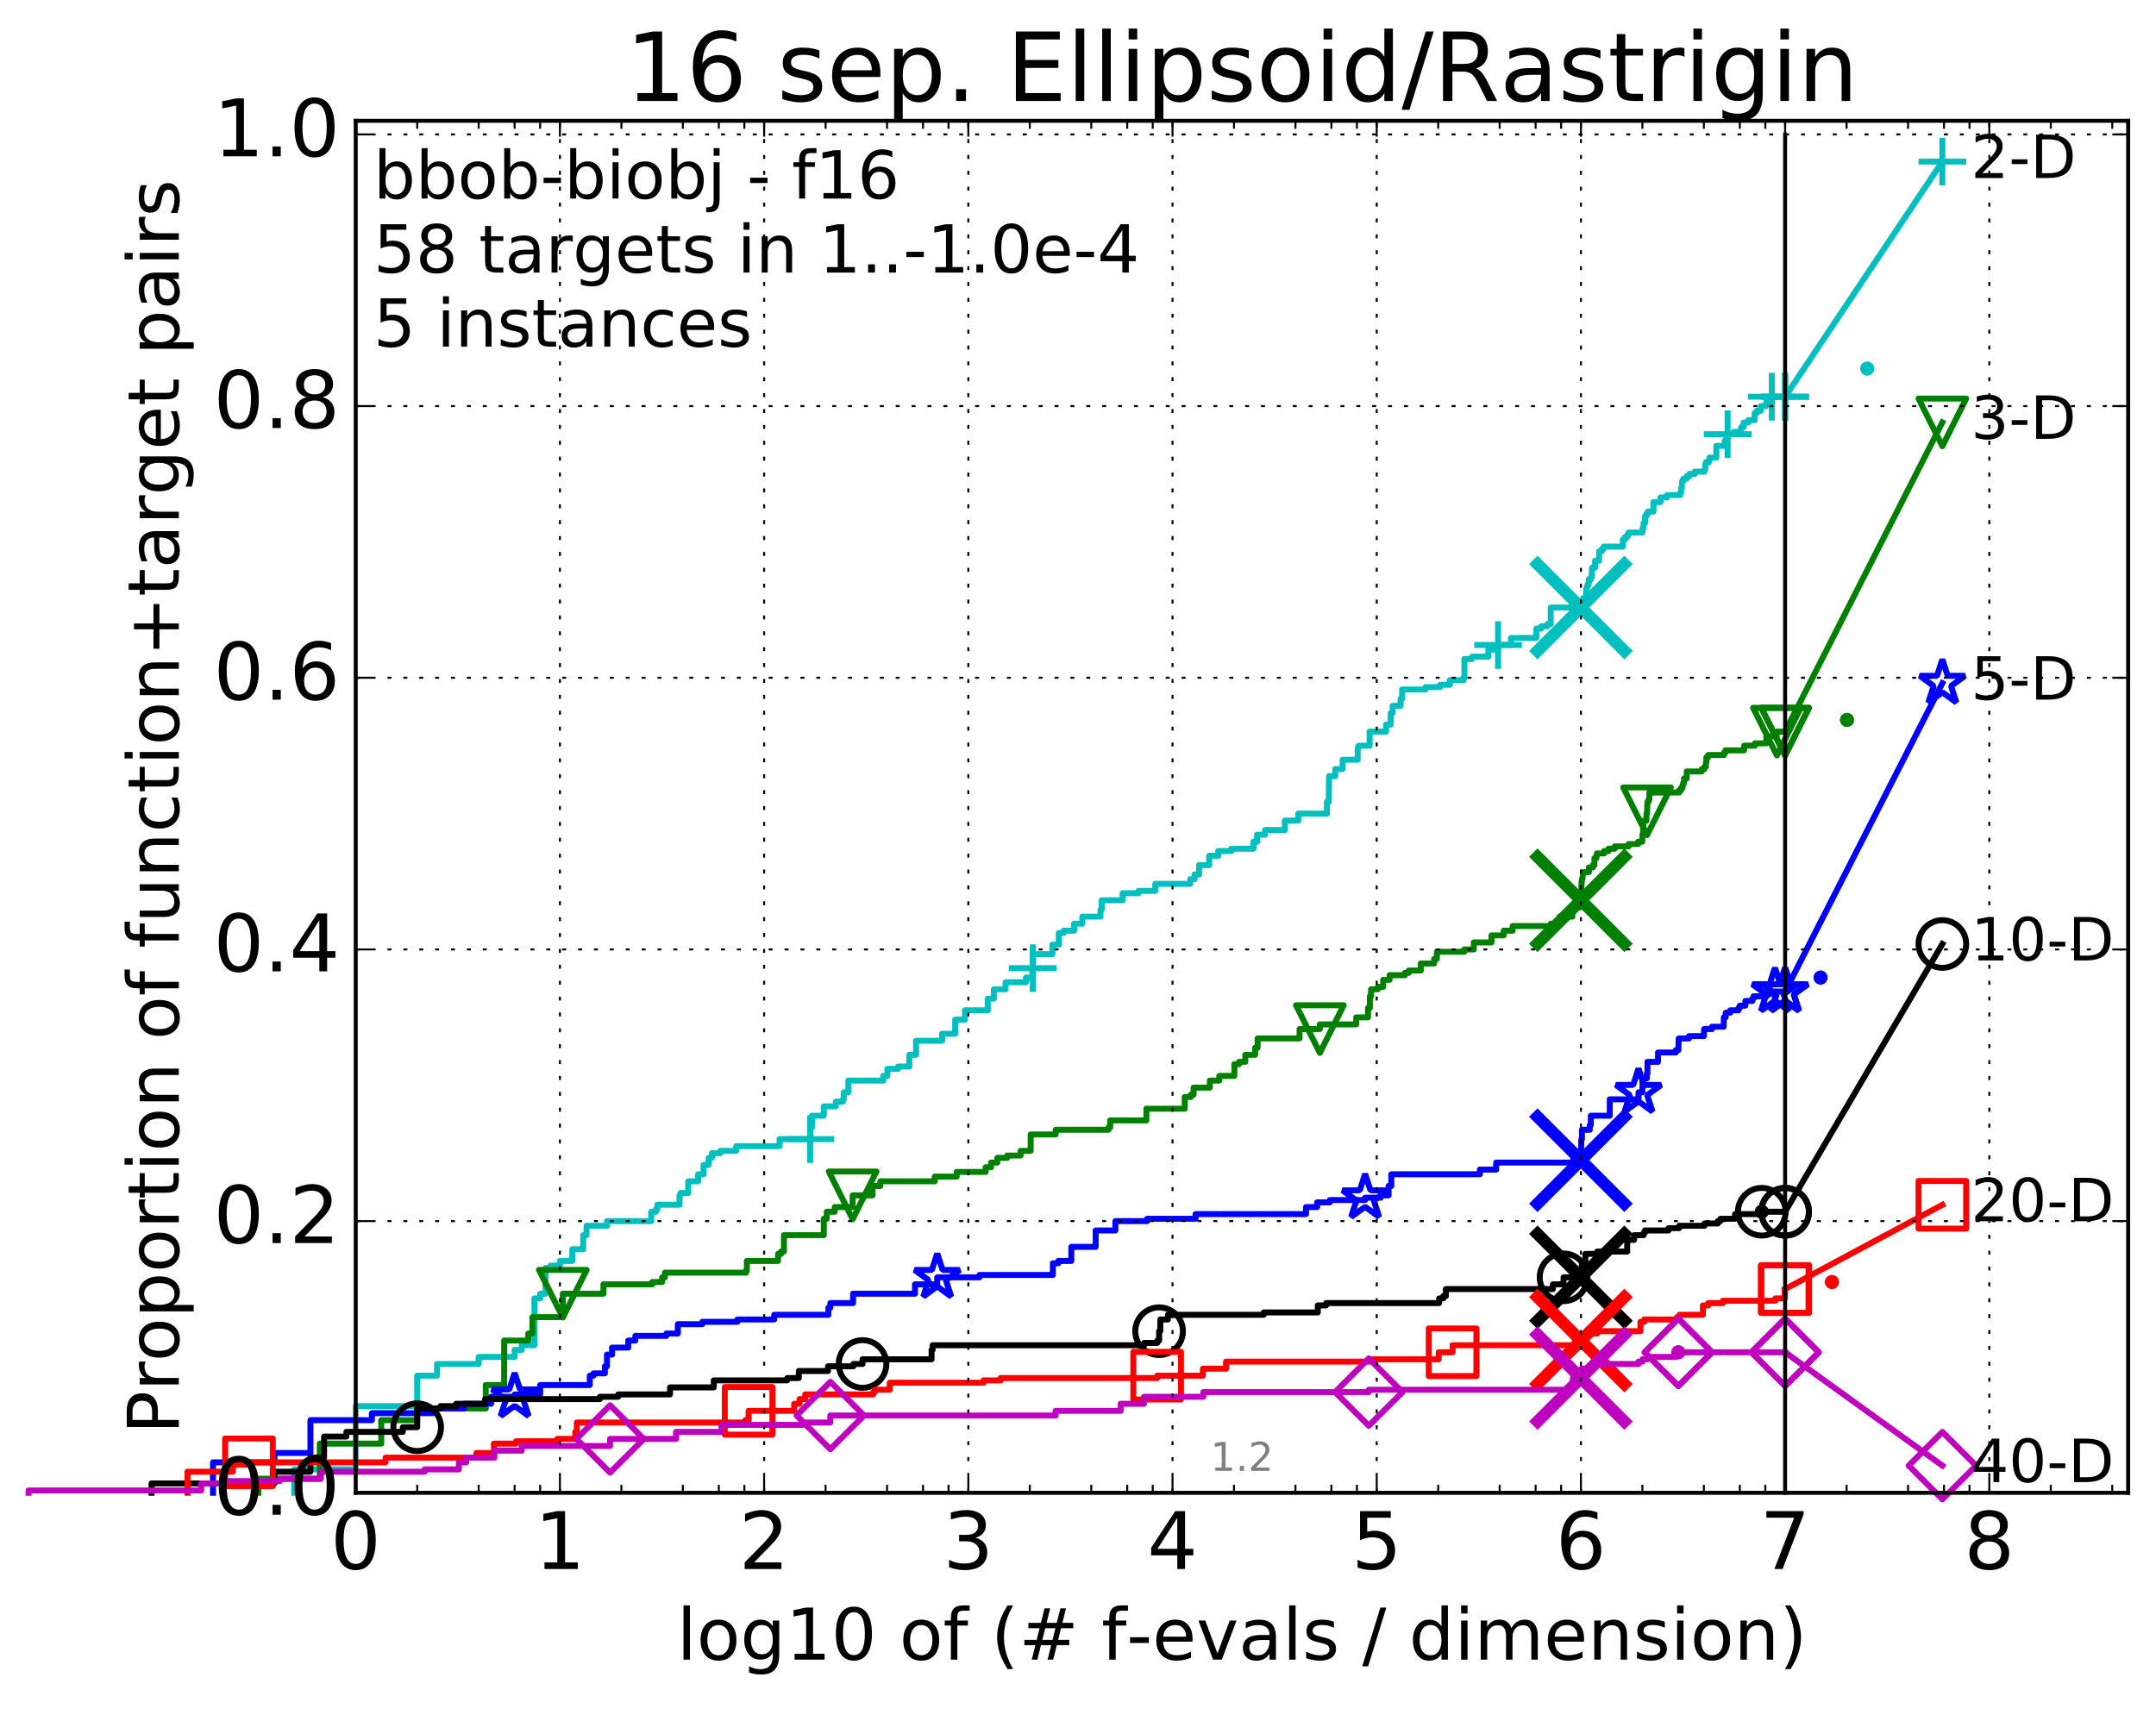 <?xml version="1.0" encoding="utf-8" standalone="no"?>
<!DOCTYPE svg PUBLIC "-//W3C//DTD SVG 1.1//EN"
  "http://www.w3.org/Graphics/SVG/1.1/DTD/svg11.dtd">
<!-- Created with matplotlib (http://matplotlib.org/) -->
<svg height="432pt" version="1.1" viewBox="0 0 543 432" width="543pt" xmlns="http://www.w3.org/2000/svg" xmlns:xlink="http://www.w3.org/1999/xlink">
 <defs>
  <style type="text/css">
*{stroke-linecap:butt;stroke-linejoin:round;stroke-miterlimit:100000;}
  </style>
 </defs>
 <g id="figure_1">
  <g id="patch_1">
   <path d="M 0 432.436 
L 543.192 432.436 
L 543.192 0 
L 0 0 
z
" style="fill:#ffffff;"/>
  </g>
  <g id="axes_1">
   <g id="patch_2">
    <path d="M 89.592 376.036 
L 535.992 376.036 
L 535.992 30.436 
L 89.592 30.436 
z
" style="fill:#ffffff;"/>
   </g>
   <g id="line2d_1">
    <defs>
     <path d="M 0 1.5 
C 0.398 1.5 0.779 1.342 1.061 1.061 
C 1.342 0.779 1.5 0.398 1.5 0 
C 1.5 -0.398 1.342 -0.779 1.061 -1.061 
C 0.779 -1.342 0.398 -1.5 0 -1.5 
C -0.398 -1.5 -0.779 -1.342 -1.061 -1.061 
C -1.342 -0.779 -1.5 -0.398 -1.5 0 
C -1.5 0.398 -1.342 0.779 -1.061 1.061 
C -0.779 1.342 -0.398 1.5 0 1.5 
z
" id="m4af1ddfc5c" style="stroke:#00bfbf;stroke-width:0.5;"/>
    </defs>
    <g>
     <use style="fill:#00bfbf;stroke:#00bfbf;stroke-width:0.5;" x="470.26" xlink:href="#m4af1ddfc5c" y="92.854"/>
     <use style="fill:#00bfbf;stroke:#00bfbf;stroke-width:0.5;" x="470.26" xlink:href="#m4af1ddfc5c" y="92.854"/>
    </g>
   </g>
   <g id="line2d_2">
    <path d="M 74.11 376.036 
L 74.11 370.137 
L 89.592 370.137 
L 89.592 354.208 
L 105.073 354.208 
L 105.073 346.538 
L 110.057 346.538 
L 110.057 343.588 
L 120.555 343.588 
L 120.555 341.818 
L 129.611 341.818 
L 129.611 340.049 
L 131.399 340.049 
L 131.399 338.869 
L 134.595 338.869 
L 134.595 327.069 
L 136.036 327.069 
L 136.036 325.889 
L 137.39 325.889 
L 137.39 319.4 
L 138.667 319.4 
L 138.667 318.81 
L 141.02 318.81 
L 141.02 317.63 
L 144.142 317.63 
L 144.142 314.68 
L 146.88 314.68 
L 146.88 311.14 
L 147.723 311.14 
L 147.723 308.781 
L 152.872 308.781 
L 152.872 307.601 
L 164.017 307.601 
L 164.017 305.241 
L 165.183 305.241 
L 165.183 304.651 
L 165.558 304.651 
L 165.558 303.471 
L 171.13 303.471 
L 171.13 301.111 
L 171.418 301.111 
L 171.418 300.521 
L 173.337 300.521 
L 173.337 297.571 
L 175.822 297.571 
L 175.822 295.801 
L 177.189 295.801 
L 177.189 293.442 
L 178.478 293.442 
L 178.478 291.672 
L 179.298 291.672 
L 179.298 290.492 
L 181.409 290.492 
L 181.409 289.902 
L 185.42 289.902 
L 185.42 288.722 
L 196.334 288.722 
L 196.334 286.952 
L 204.036 286.952 
L 204.036 284.002 
L 204.497 284.002 
L 204.497 281.052 
L 207.479 281.052 
L 207.479 278.692 
L 210.511 278.692 
L 210.511 277.513 
L 212.28 277.513 
L 212.28 276.923 
L 212.509 276.923 
L 212.509 275.153 
L 213.661 275.153 
L 213.661 272.203 
L 222.442 272.203 
L 222.442 271.023 
L 223.495 271.023 
L 223.495 269.253 
L 226.191 269.253 
L 226.191 268.663 
L 229.013 268.663 
L 229.013 265.713 
L 230.707 265.713 
L 230.707 262.173 
L 237.288 262.173 
L 237.288 260.404 
L 240.561 260.404 
L 240.561 256.864 
L 243.024 256.864 
L 243.024 254.504 
L 248.772 254.504 
L 248.772 251.554 
L 250.306 251.554 
L 250.306 249.194 
L 253.259 249.194 
L 253.259 247.424 
L 258.383 247.424 
L 258.383 246.245 
L 259.981 246.245 
L 259.981 243.885 
L 260.122 243.885 
L 260.122 240.345 
L 265.055 240.345 
L 265.055 237.985 
L 266.658 237.985 
L 266.658 235.035 
L 267.895 235.035 
L 267.895 234.445 
L 270.53 234.445 
L 270.53 232.675 
L 272.589 232.675 
L 272.589 230.905 
L 277.164 230.905 
L 277.164 229.136 
L 277.464 229.136 
L 277.464 226.776 
L 282.753 226.776 
L 282.753 225.006 
L 286.75 225.006 
L 286.75 224.416 
L 290.951 224.416 
L 290.951 222.646 
L 299.765 222.646 
L 299.765 221.466 
L 300.867 221.466 
L 300.867 220.286 
L 302 220.286 
L 302 217.926 
L 304.533 217.926 
L 304.533 215.566 
L 306.809 215.566 
L 306.809 214.387 
L 310.114 214.387 
L 310.114 213.797 
L 315.691 213.797 
L 315.691 212.027 
L 316.606 212.027 
L 316.606 210.257 
L 318.603 210.257 
L 318.603 209.077 
L 323.599 209.077 
L 323.599 206.717 
L 326.986 206.717 
L 326.986 204.947 
L 334.192 204.947 
L 334.192 201.997 
L 334.657 201.997 
L 334.732 195.508 
L 336.299 195.508 
L 336.299 193.738 
L 338.15 193.738 
L 338.15 191.378 
L 341.94 191.378 
L 341.94 188.428 
L 342.178 188.428 
L 342.178 187.838 
L 344.944 187.838 
L 344.944 184.298 
L 349.096 184.298 
L 349.096 182.529 
L 350.267 182.529 
L 350.267 179.579 
L 350.741 179.579 
L 350.741 177.809 
L 352.742 177.809 
L 352.742 176.039 
L 353.127 176.039 
L 353.127 173.679 
L 359.008 173.679 
L 359.008 173.089 
L 362.705 173.089 
L 362.705 172.499 
L 365.183 172.499 
L 365.183 171.319 
L 368.609 171.319 
L 368.609 170.729 
L 368.818 170.729 
L 368.818 166.01 
L 370.727 166.01 
L 370.727 165.42 
L 374.854 165.42 
L 374.854 163.65 
L 377.291 163.65 
L 377.291 162.47 
L 380.555 162.47 
L 380.555 160.7 
L 386.935 160.7 
L 386.935 158.34 
L 388.185 158.34 
L 388.185 157.75 
L 389.742 157.75 
L 389.742 157.16 
L 390.559 157.16 
L 390.559 153.03 
L 398.346 153.03 
L 398.346 151.851 
L 398.498 151.851 
L 398.498 151.261 
L 398.735 151.261 
L 398.735 150.671 
L 399.431 150.671 
L 399.521 148.311 
L 399.634 148.311 
L 399.634 147.721 
L 399.896 147.721 
L 399.896 147.131 
L 400.135 147.131 
L 400.135 145.951 
L 400.687 145.951 
L 400.687 145.361 
L 400.91 145.361 
L 400.955 143.001 
L 401.732 143.001 
L 401.732 141.231 
L 402.751 141.231 
L 402.758 138.871 
L 403.436 138.871 
L 403.436 138.281 
L 403.898 138.281 
L 403.898 137.691 
L 408.729 137.691 
L 408.729 135.922 
L 409.208 135.922 
L 409.208 135.332 
L 409.829 135.332 
L 409.829 134.742 
L 410.165 134.742 
L 410.165 134.152 
L 413.653 134.152 
L 413.736 132.972 
L 413.933 132.972 
L 413.933 131.792 
L 414.288 131.792 
L 414.334 130.022 
L 414.652 130.022 
L 414.652 129.432 
L 415.06 129.432 
L 415.06 128.842 
L 416.436 128.842 
L 416.436 126.482 
L 418.219 126.482 
L 418.219 125.302 
L 419.843 125.302 
L 419.843 124.712 
L 423.163 124.712 
L 423.163 124.122 
L 423.378 124.122 
L 423.378 122.942 
L 423.574 122.942 
L 423.654 121.172 
L 423.955 121.172 
L 423.955 120.583 
L 424.78 120.583 
L 424.78 119.993 
L 425.449 119.993 
L 425.449 119.403 
L 426.803 119.403 
L 426.803 118.813 
L 429.271 118.813 
L 429.271 118.223 
L 429.473 118.223 
L 429.473 117.043 
L 429.636 117.043 
L 429.636 116.453 
L 430.366 116.453 
L 430.366 115.863 
L 430.566 115.863 
L 430.566 115.273 
L 432.272 115.273 
L 432.272 112.323 
L 434.388 112.323 
L 434.388 111.143 
L 434.687 111.143 
L 434.687 110.553 
L 435.108 110.553 
L 435.108 109.373 
L 436.661 109.373 
L 436.661 108.783 
L 438.414 108.783 
L 438.523 107.603 
L 439.152 107.603 
L 439.152 106.423 
L 440.328 106.423 
L 440.328 105.833 
L 441.918 105.833 
L 441.918 104.064 
L 442.459 104.064 
L 442.459 103.474 
L 443.476 103.474 
L 443.476 102.294 
L 444.782 102.294 
L 444.864 101.114 
L 446.236 101.114 
L 446.236 99.934 
L 449.592 99.934 
L 449.592 99.934 
" style="fill:none;stroke:#00bfbf;stroke-linecap:square;stroke-width:1.5;"/>
   </g>
   <g id="line2d_3">
    <defs>
     <path d="M -6 0 
L 6 0 
M 0 6 
L 0 -6 
" id="m567672a4fe" style="stroke:#00bfbf;stroke-width:1.5;"/>
    </defs>
    <g>
     <use style="fill:none;stroke:#00bfbf;stroke-width:1.5;" x="204.036" xlink:href="#m567672a4fe" y="286.952"/>
     <use style="fill:none;stroke:#00bfbf;stroke-width:1.5;" x="260.122" xlink:href="#m567672a4fe" y="243.885"/>
     <use style="fill:none;stroke:#00bfbf;stroke-width:1.5;" x="377.291" xlink:href="#m567672a4fe" y="162.47"/>
     <use style="fill:none;stroke:#00bfbf;stroke-width:1.5;" x="435.108" xlink:href="#m567672a4fe" y="109.373"/>
     <use style="fill:none;stroke:#00bfbf;stroke-width:1.5;" x="446.236" xlink:href="#m567672a4fe" y="99.934"/>
     <use style="fill:none;stroke:#00bfbf;stroke-width:1.5;" x="449.592" xlink:href="#m567672a4fe" y="99.934"/>
    </g>
   </g>
   <g id="line2d_4"/>
   <g id="line2d_5">
    <path clip-path="url(#pe9e0bf62f8)" d="M 398.163 153.03 
" style="fill:none;stroke:#00bfbf;stroke-linecap:square;"/>
    <defs>
     <path d="M -12 12 
L 12 -12 
M -12 -12 
L 12 12 
" id="mce73f21985" style="stroke:#00bfbf;stroke-width:3.0;"/>
    </defs>
    <g clip-path="url(#pe9e0bf62f8)">
     <use style="fill:#00bfbf;stroke:#00bfbf;stroke-width:3.0;" x="398.163" xlink:href="#mce73f21985" y="153.03"/>
    </g>
   </g>
   <g id="line2d_6">
    <defs>
     <path d="M 0 1.5 
C 0.398 1.5 0.779 1.342 1.061 1.061 
C 1.342 0.779 1.5 0.398 1.5 0 
C 1.5 -0.398 1.342 -0.779 1.061 -1.061 
C 0.779 -1.342 0.398 -1.5 0 -1.5 
C -0.398 -1.5 -0.779 -1.342 -1.061 -1.061 
C -1.342 -0.779 -1.5 -0.398 -1.5 0 
C -1.5 0.398 -1.342 0.779 -1.061 1.061 
C -0.779 1.342 -0.398 1.5 0 1.5 
z
" id="m219530b099" style="stroke:#008000;stroke-width:0.5;"/>
    </defs>
    <g>
     <use style="fill:#008000;stroke:#008000;stroke-width:0.5;" x="465.178" xlink:href="#m219530b099" y="181.349"/>
     <use style="fill:#008000;stroke:#008000;stroke-width:0.5;" x="465.178" xlink:href="#m219530b099" y="181.349"/>
    </g>
   </g>
   <g id="line2d_7">
    <path d="M 65.054 376.036 
L 65.054 372.496 
L 80.536 372.496 
L 80.536 363.647 
L 96.017 363.647 
L 96.017 357.747 
L 105.073 357.747 
L 105.073 354.798 
L 122.343 354.798 
L 122.343 348.898 
L 126.98 348.898 
L 126.98 337.689 
L 133.054 337.689 
L 133.054 335.919 
L 134.093 335.919 
L 134.093 331.789 
L 141.753 331.789 
L 141.753 325.889 
L 151.978 325.889 
L 151.978 323.53 
L 164.281 323.53 
L 164.281 322.94 
L 166.765 322.94 
L 166.765 321.76 
L 167.46 321.76 
L 167.46 320.58 
L 187.925 320.58 
L 187.925 319.99 
L 188.107 319.99 
L 188.107 317.63 
L 195.956 317.63 
L 195.956 315.86 
L 196.706 315.86 
L 196.706 315.27 
L 197.433 315.27 
L 197.433 311.14 
L 207.479 311.14 
L 207.479 307.011 
L 208.226 307.011 
L 208.226 305.241 
L 210.228 305.241 
L 210.228 304.061 
L 214.743 304.061 
L 214.743 301.111 
L 219.738 301.111 
L 219.738 298.751 
L 221.711 298.751 
L 221.711 297.571 
L 235.416 297.571 
L 235.416 296.391 
L 240.954 296.391 
L 240.954 295.211 
L 248.233 295.211 
L 248.233 294.031 
L 249.605 294.031 
L 249.605 292.852 
L 251.179 292.852 
L 251.179 291.672 
L 253.666 291.672 
L 253.666 291.082 
L 257.043 291.082 
L 257.043 289.902 
L 259.577 289.902 
L 259.577 285.772 
L 265.885 285.772 
L 265.885 284.592 
L 279.192 284.592 
L 279.192 284.002 
L 279.603 284.002 
L 279.603 282.232 
L 288.72 282.232 
L 288.72 279.282 
L 298.389 279.282 
L 298.389 276.333 
L 299.913 276.333 
L 299.913 275.743 
L 300.612 275.743 
L 300.612 273.973 
L 304.706 273.973 
L 304.706 272.203 
L 307.076 272.203 
L 307.076 271.023 
L 310.875 271.023 
L 310.875 268.073 
L 312.04 268.073 
L 312.04 267.483 
L 313.634 267.483 
L 313.634 265.713 
L 316.105 265.713 
L 316.105 263.943 
L 316.739 263.943 
L 316.739 261.584 
L 327.295 261.584 
L 327.295 259.224 
L 332.41 259.224 
L 332.41 258.044 
L 341.569 258.044 
L 341.569 256.274 
L 344.544 256.274 
L 344.544 253.914 
L 345.01 253.914 
L 345.01 250.964 
L 345.302 250.964 
L 345.302 249.194 
L 347.015 249.194 
L 347.015 248.604 
L 348.362 248.604 
L 348.362 246.834 
L 349.976 246.834 
L 349.976 245.655 
L 353.845 245.655 
L 353.845 245.065 
L 354.806 245.065 
L 354.806 244.475 
L 357.837 244.475 
L 357.837 242.705 
L 361.195 242.705 
L 361.195 241.525 
L 361.886 241.525 
L 361.886 239.755 
L 368.768 239.755 
L 368.768 239.165 
L 371.188 239.165 
L 371.188 237.395 
L 375.648 237.395 
L 375.648 235.625 
L 378.724 235.625 
L 378.724 234.445 
L 380.967 234.445 
L 380.967 233.265 
L 390.581 233.265 
L 390.581 232.675 
L 392.762 232.675 
L 392.762 230.905 
L 395.99 230.905 
L 395.99 228.546 
L 398.099 228.546 
L 398.169 224.416 
L 398.271 224.416 
L 398.329 222.056 
L 398.418 222.056 
L 398.418 221.466 
L 398.538 221.466 
L 398.631 220.286 
L 398.739 220.286 
L 398.739 219.696 
L 400.165 219.696 
L 400.165 218.516 
L 401.159 218.516 
L 401.159 217.926 
L 401.563 217.926 
L 401.563 216.156 
L 402.068 216.156 
L 402.068 215.566 
L 402.181 215.566 
L 402.181 214.977 
L 404.004 214.977 
L 404.004 214.387 
L 405.112 214.387 
L 405.112 213.797 
L 406.662 213.797 
L 406.662 213.207 
L 410.174 213.207 
L 410.174 212.617 
L 412.585 212.617 
L 412.585 212.027 
L 413.612 212.027 
L 413.654 210.257 
L 413.786 210.257 
L 413.897 207.307 
L 413.934 207.307 
L 413.934 206.717 
L 414.668 206.717 
L 414.668 204.947 
L 414.815 204.947 
L 414.9 201.997 
L 415.193 201.997 
L 415.193 201.407 
L 415.409 201.407 
L 415.409 199.637 
L 422.894 199.637 
L 422.894 199.048 
L 423.388 199.048 
L 423.388 198.458 
L 423.745 198.458 
L 423.745 197.868 
L 423.892 197.868 
L 423.892 197.278 
L 424.122 197.278 
L 424.122 196.098 
L 424.822 196.098 
L 424.822 194.328 
L 428.603 194.328 
L 428.603 193.738 
L 429.253 193.738 
L 429.253 193.148 
L 429.644 193.148 
L 429.644 191.968 
L 429.763 191.968 
L 429.763 190.788 
L 430.2 190.788 
L 430.2 190.198 
L 434.211 190.198 
L 434.211 189.608 
L 434.525 189.608 
L 434.525 189.018 
L 439.268 189.018 
L 439.268 187.838 
L 441.991 187.838 
L 441.991 187.248 
L 444.868 187.248 
L 444.868 185.478 
L 447.47 185.478 
L 447.524 184.298 
L 449.592 184.298 
L 449.592 184.298 
" style="fill:none;stroke:#008000;stroke-linecap:square;stroke-width:1.5;"/>
   </g>
   <g id="line2d_8">
    <defs>
     <path d="M -0 6 
L 6 -6 
L -6 -6 
z
" id="md24bd1ee65" style="stroke:#008000;stroke-linejoin:miter;stroke-width:1.5;"/>
    </defs>
    <g>
     <use style="fill:none;stroke:#008000;stroke-linejoin:miter;stroke-width:1.5;" x="141.753" xlink:href="#md24bd1ee65" y="325.889"/>
     <use style="fill:none;stroke:#008000;stroke-linejoin:miter;stroke-width:1.5;" x="214.743" xlink:href="#md24bd1ee65" y="301.111"/>
     <use style="fill:none;stroke:#008000;stroke-linejoin:miter;stroke-width:1.5;" x="332.41" xlink:href="#md24bd1ee65" y="259.224"/>
     <use style="fill:none;stroke:#008000;stroke-linejoin:miter;stroke-width:1.5;" x="414.815" xlink:href="#md24bd1ee65" y="204.357"/>
     <use style="fill:none;stroke:#008000;stroke-linejoin:miter;stroke-width:1.5;" x="447.524" xlink:href="#md24bd1ee65" y="184.298"/>
     <use style="fill:none;stroke:#008000;stroke-linejoin:miter;stroke-width:1.5;" x="449.592" xlink:href="#md24bd1ee65" y="184.298"/>
    </g>
   </g>
   <g id="line2d_9"/>
   <g id="line2d_10">
    <path clip-path="url(#pe9e0bf62f8)" d="M 398.163 226.776 
" style="fill:none;stroke:#008000;stroke-linecap:square;"/>
    <defs>
     <path d="M -12 12 
L 12 -12 
M -12 -12 
L 12 12 
" id="m3d283e88ff" style="stroke:#008000;stroke-width:3.0;"/>
    </defs>
    <g clip-path="url(#pe9e0bf62f8)">
     <use style="fill:#008000;stroke:#008000;stroke-width:3.0;" x="398.163" xlink:href="#m3d283e88ff" y="226.776"/>
    </g>
   </g>
   <g id="line2d_11">
    <defs>
     <path d="M 0 1.5 
C 0.398 1.5 0.779 1.342 1.061 1.061 
C 1.342 0.779 1.5 0.398 1.5 0 
C 1.5 -0.398 1.342 -0.779 1.061 -1.061 
C 0.779 -1.342 0.398 -1.5 0 -1.5 
C -0.398 -1.5 -0.779 -1.342 -1.061 -1.061 
C -1.342 -0.779 -1.5 -0.398 -1.5 0 
C -1.5 0.398 -1.342 0.779 -1.061 1.061 
C -0.779 1.342 -0.398 1.5 0 1.5 
z
" id="m2bc2b67180" style="stroke:#0000ff;stroke-width:0.5;"/>
    </defs>
    <g>
     <use style="fill:#0000ff;stroke:#0000ff;stroke-width:0.5;" x="458.52" xlink:href="#m2bc2b67180" y="246.245"/>
     <use style="fill:#0000ff;stroke:#0000ff;stroke-width:0.5;" x="458.52" xlink:href="#m2bc2b67180" y="246.245"/>
    </g>
   </g>
   <g id="line2d_12">
    <path d="M 53.645 376.036 
L 53.645 368.367 
L 69.126 368.367 
L 69.126 366.007 
L 78.182 366.007 
L 78.182 357.747 
L 93.664 357.747 
L 93.664 355.978 
L 109.145 355.978 
L 109.145 354.798 
L 116.925 354.798 
L 116.925 353.618 
L 123.676 353.618 
L 123.676 351.848 
L 129.611 351.848 
L 129.611 351.258 
L 136.036 351.258 
L 136.036 348.898 
L 148.535 348.898 
L 148.535 346.538 
L 149.473 346.538 
L 149.473 345.948 
L 152.34 345.948 
L 152.34 344.178 
L 152.872 344.178 
L 152.872 341.228 
L 154.149 341.228 
L 154.149 339.459 
L 158.221 339.459 
L 158.221 337.689 
L 160.008 337.689 
L 160.008 336.509 
L 167.822 336.509 
L 167.822 335.919 
L 170.72 335.919 
L 170.72 333.559 
L 176.878 333.559 
L 176.878 332.969 
L 185.724 332.969 
L 185.724 332.379 
L 194.98 332.379 
L 194.98 331.199 
L 208.634 331.199 
L 208.634 329.429 
L 209.126 329.429 
L 209.126 328.249 
L 214.847 328.249 
L 214.847 325.889 
L 230.443 325.889 
L 230.443 323.53 
L 236.045 323.53 
L 236.045 321.76 
L 246.698 321.76 
L 246.698 321.17 
L 265.174 321.17 
L 265.174 318.22 
L 266.564 318.22 
L 266.564 317.63 
L 269.82 317.63 
L 269.82 314.09 
L 275.953 314.09 
L 275.953 309.96 
L 280.917 309.96 
L 280.917 307.601 
L 288.914 307.601 
L 288.914 307.011 
L 301.112 307.011 
L 301.112 305.831 
L 328.923 305.831 
L 328.923 304.061 
L 331.734 304.061 
L 331.734 302.881 
L 334.908 302.881 
L 334.908 302.291 
L 343.815 302.291 
L 343.815 301.701 
L 347.746 301.701 
L 347.746 301.111 
L 349.72 301.111 
L 349.72 298.751 
L 350.406 298.751 
L 350.406 295.801 
L 372.718 295.801 
L 372.718 294.621 
L 376.812 294.621 
L 376.812 292.852 
L 396.171 292.852 
L 396.171 292.262 
L 398.169 292.262 
L 398.257 286.952 
L 398.421 286.952 
L 398.421 284.592 
L 400.386 284.592 
L 400.386 283.412 
L 400.652 283.412 
L 400.652 281.052 
L 405.429 281.052 
L 405.429 276.923 
L 412.671 276.923 
L 412.671 275.153 
L 413.648 275.153 
L 413.692 272.203 
L 413.774 272.203 
L 413.774 271.613 
L 414.784 271.613 
L 414.784 270.433 
L 414.924 270.433 
L 414.924 267.483 
L 417.572 267.483 
L 417.572 265.123 
L 422.056 265.123 
L 422.056 264.533 
L 422.709 264.533 
L 422.787 261.584 
L 425.394 261.584 
L 425.394 260.994 
L 429.133 260.994 
L 429.191 259.224 
L 431.176 259.224 
L 431.176 258.634 
L 434.111 258.634 
L 434.162 256.274 
L 434.631 256.274 
L 434.631 255.094 
L 435.765 255.094 
L 435.765 254.504 
L 437.862 254.504 
L 437.862 253.914 
L 438.183 253.914 
L 438.183 253.324 
L 439.569 253.324 
L 439.569 252.144 
L 441.351 252.144 
L 441.351 251.554 
L 441.629 251.554 
L 441.629 250.964 
L 444.934 250.964 
L 444.934 250.374 
L 447.026 250.374 
L 447.026 249.784 
L 449.592 249.784 
L 449.592 249.784 
" style="fill:none;stroke:#0000ff;stroke-linecap:square;stroke-width:1.5;"/>
   </g>
   <g id="line2d_13">
    <defs>
     <path d="M 0 -6 
L -1.347 -1.854 
L -5.706 -1.854 
L -2.18 0.708 
L -3.527 4.854 
L -0 2.292 
L 3.527 4.854 
L 2.18 0.708 
L 5.706 -1.854 
L 1.347 -1.854 
z
" id="meeffe54208" style="stroke:#0000ff;stroke-linejoin:bevel;stroke-width:1.5;"/>
    </defs>
    <g>
     <use style="fill:none;stroke:#0000ff;stroke-linejoin:bevel;stroke-width:1.5;" x="129.611" xlink:href="#meeffe54208" y="351.848"/>
     <use style="fill:none;stroke:#0000ff;stroke-linejoin:bevel;stroke-width:1.5;" x="236.045" xlink:href="#meeffe54208" y="321.76"/>
     <use style="fill:none;stroke:#0000ff;stroke-linejoin:bevel;stroke-width:1.5;" x="343.815" xlink:href="#meeffe54208" y="301.701"/>
     <use style="fill:none;stroke:#0000ff;stroke-linejoin:bevel;stroke-width:1.5;" x="412.671" xlink:href="#meeffe54208" y="275.153"/>
     <use style="fill:none;stroke:#0000ff;stroke-linejoin:bevel;stroke-width:1.5;" x="447.026" xlink:href="#meeffe54208" y="249.784"/>
     <use style="fill:none;stroke:#0000ff;stroke-linejoin:bevel;stroke-width:1.5;" x="449.592" xlink:href="#meeffe54208" y="249.784"/>
    </g>
   </g>
   <g id="line2d_14"/>
   <g id="line2d_15">
    <path clip-path="url(#pe9e0bf62f8)" d="M 398.163 292.262 
" style="fill:none;stroke:#0000ff;stroke-linecap:square;"/>
    <defs>
     <path d="M -12 12 
L 12 -12 
M -12 -12 
L 12 12 
" id="m1b36b47431" style="stroke:#0000ff;stroke-width:3.0;"/>
    </defs>
    <g clip-path="url(#pe9e0bf62f8)">
     <use style="fill:#0000ff;stroke:#0000ff;stroke-width:3.0;" x="398.163" xlink:href="#m1b36b47431" y="292.262"/>
    </g>
   </g>
   <g id="line2d_16">
    <defs>
     <path d="M 0 1.5 
C 0.398 1.5 0.779 1.342 1.061 1.061 
C 1.342 0.779 1.5 0.398 1.5 0 
C 1.5 -0.398 1.342 -0.779 1.061 -1.061 
C 0.779 -1.342 0.398 -1.5 0 -1.5 
C -0.398 -1.5 -0.779 -1.342 -1.061 -1.061 
C -1.342 -0.779 -1.5 -0.398 -1.5 0 
C -1.5 0.398 -1.342 0.779 -1.061 1.061 
C -0.779 1.342 -0.398 1.5 0 1.5 
z
" id="m5c8a15eedf" style="stroke:#000000;stroke-width:0.5;"/>
    </defs>
    <g>
     <use style="stroke:#000000;stroke-width:0.5;" x="443.711" xlink:href="#m5c8a15eedf" y="305.241"/>
     <use style="stroke:#000000;stroke-width:0.5;" x="443.711" xlink:href="#m5c8a15eedf" y="305.241"/>
    </g>
   </g>
   <g id="line2d_17">
    <path d="M 38.163 376.036 
L 38.163 373.676 
L 69.126 373.676 
L 69.126 370.727 
L 78.182 370.727 
L 78.182 367.187 
L 81.625 367.187 
L 81.625 361.877 
L 87.238 361.877 
L 87.238 360.697 
L 101.443 360.697 
L 101.443 359.517 
L 105.073 359.517 
L 105.073 354.798 
L 110.933 354.798 
L 110.933 354.208 
L 114.862 354.208 
L 114.862 353.618 
L 122.17 353.618 
L 122.17 352.438 
L 151.095 352.438 
L 151.095 351.848 
L 155.706 351.848 
L 155.706 351.258 
L 168.744 351.258 
L 168.744 349.488 
L 179.776 349.488 
L 179.776 347.718 
L 198.274 347.718 
L 198.274 347.128 
L 201.19 347.128 
L 201.19 345.358 
L 208.536 345.358 
L 208.536 344.178 
L 214.929 344.178 
L 214.929 343.588 
L 217.238 343.588 
L 217.238 342.408 
L 234.62 342.408 
L 234.62 340.049 
L 234.889 340.049 
L 234.889 338.869 
L 288.173 338.869 
L 288.173 338.279 
L 291.485 338.279 
L 291.485 337.689 
L 291.928 337.689 
L 291.928 335.329 
L 292.231 335.329 
L 292.231 332.379 
L 294.143 332.379 
L 294.143 331.199 
L 318.261 331.199 
L 318.261 330.609 
L 331.898 330.609 
L 331.898 328.839 
L 333.991 328.839 
L 333.991 328.249 
L 362.45 328.249 
L 362.45 327.069 
L 363.501 327.069 
L 363.501 326.479 
L 364.156 326.479 
L 364.156 324.71 
L 391.104 324.71 
L 391.104 323.53 
L 393.784 323.53 
L 393.784 321.76 
L 398.166 321.76 
L 398.166 321.17 
L 398.178 321.17 
L 398.178 319.99 
L 398.351 319.99 
L 398.351 319.4 
L 398.357 319.4 
L 398.357 318.81 
L 398.414 318.81 
L 398.414 317.63 
L 399.284 317.63 
L 399.284 315.86 
L 402.274 315.86 
L 402.274 315.27 
L 409.818 315.27 
L 409.818 312.32 
L 411.562 312.32 
L 411.562 311.14 
L 413.955 311.14 
L 413.955 310.55 
L 414.267 310.55 
L 414.267 309.96 
L 420.224 309.96 
L 420.224 309.37 
L 422.908 309.37 
L 422.908 308.781 
L 429.282 308.781 
L 429.282 308.191 
L 432.657 308.191 
L 432.657 307.601 
L 433.3 307.601 
L 433.3 307.011 
L 436.978 307.011 
L 436.978 305.831 
L 443.711 305.831 
L 443.711 305.241 
L 449.592 305.241 
" style="fill:none;stroke:#000000;stroke-linecap:square;stroke-width:1.5;"/>
   </g>
   <g id="line2d_18">
    <defs>
     <path d="M 0 6 
C 1.591 6 3.117 5.368 4.243 4.243 
C 5.368 3.117 6 1.591 6 0 
C 6 -1.591 5.368 -3.117 4.243 -4.243 
C 3.117 -5.368 1.591 -6 0 -6 
C -1.591 -6 -3.117 -5.368 -4.243 -4.243 
C -5.368 -3.117 -6 -1.591 -6 0 
C -6 1.591 -5.368 3.117 -4.243 4.243 
C -3.117 5.368 -1.591 6 0 6 
z
" id="m987931904d" style="stroke:#000000;stroke-width:1.5;"/>
    </defs>
    <g>
     <use style="fill:none;stroke:#000000;stroke-width:1.5;" x="105.073" xlink:href="#m987931904d" y="359.517"/>
     <use style="fill:none;stroke:#000000;stroke-width:1.5;" x="217.238" xlink:href="#m987931904d" y="343.588"/>
     <use style="fill:none;stroke:#000000;stroke-width:1.5;" x="291.928" xlink:href="#m987931904d" y="335.329"/>
     <use style="fill:none;stroke:#000000;stroke-width:1.5;" x="393.784" xlink:href="#m987931904d" y="321.76"/>
     <use style="fill:none;stroke:#000000;stroke-width:1.5;" x="443.711" xlink:href="#m987931904d" y="305.241"/>
     <use style="fill:none;stroke:#000000;stroke-width:1.5;" x="449.592" xlink:href="#m987931904d" y="305.241"/>
    </g>
   </g>
   <g id="line2d_19"/>
   <g id="line2d_20">
    <path clip-path="url(#pe9e0bf62f8)" d="M 398.163 321.76 
" style="fill:none;stroke:#000000;stroke-linecap:square;"/>
    <defs>
     <path d="M -12 12 
L 12 -12 
M -12 -12 
L 12 12 
" id="m1bddae03d9" style="stroke:#000000;stroke-width:3.0;"/>
    </defs>
    <g clip-path="url(#pe9e0bf62f8)">
     <use style="stroke:#000000;stroke-width:3.0;" x="398.163" xlink:href="#m1bddae03d9" y="321.76"/>
    </g>
   </g>
   <g id="line2d_21">
    <defs>
     <path d="M 0 1.5 
C 0.398 1.5 0.779 1.342 1.061 1.061 
C 1.342 0.779 1.5 0.398 1.5 0 
C 1.5 -0.398 1.342 -0.779 1.061 -1.061 
C 0.779 -1.342 0.398 -1.5 0 -1.5 
C -0.398 -1.5 -0.779 -1.342 -1.061 -1.061 
C -1.342 -0.779 -1.5 -0.398 -1.5 0 
C -1.5 0.398 -1.342 0.779 -1.061 1.061 
C -0.779 1.342 -0.398 1.5 0 1.5 
z
" id="m9fc3aef861" style="stroke:#ff0000;stroke-width:0.5;"/>
    </defs>
    <g>
     <use style="fill:#ff0000;stroke:#ff0000;stroke-width:0.5;" x="461.386" xlink:href="#m9fc3aef861" y="322.94"/>
     <use style="fill:#ff0000;stroke:#ff0000;stroke-width:0.5;" x="461.386" xlink:href="#m9fc3aef861" y="322.94"/>
    </g>
   </g>
   <g id="line2d_22">
    <path d="M 47.219 376.036 
L 47.219 370.727 
L 58.629 370.727 
L 58.629 368.957 
L 62.701 368.957 
L 62.701 368.367 
L 97.107 368.367 
L 97.107 367.187 
L 119.989 367.187 
L 119.989 366.007 
L 124.393 366.007 
L 124.393 363.647 
L 129.98 363.647 
L 129.98 363.057 
L 140.34 363.057 
L 140.34 362.467 
L 144.905 362.467 
L 144.905 360.697 
L 145.278 360.697 
L 145.278 358.337 
L 187.715 358.337 
L 187.715 357.747 
L 188.541 357.747 
L 188.541 355.388 
L 200.012 355.388 
L 200.012 353.618 
L 201.371 353.618 
L 201.371 352.438 
L 202.785 352.438 
L 202.785 351.258 
L 219.936 351.258 
L 219.936 350.668 
L 220.253 350.668 
L 220.253 350.078 
L 224.086 350.078 
L 224.086 348.308 
L 247.721 348.308 
L 247.721 347.718 
L 252.008 347.718 
L 252.008 347.128 
L 291.432 347.128 
L 291.432 346.538 
L 302.959 346.538 
L 302.959 344.768 
L 308.788 344.768 
L 308.788 342.998 
L 345.456 342.998 
L 345.456 342.408 
L 362.345 342.408 
L 362.345 340.639 
L 365.841 340.639 
L 365.841 338.869 
L 397.174 338.869 
L 397.174 337.689 
L 399.128 337.689 
L 399.128 335.919 
L 402.257 335.919 
L 402.257 335.329 
L 413.156 335.329 
L 413.156 332.969 
L 414.132 332.969 
L 414.132 332.379 
L 422.376 332.379 
L 422.376 331.789 
L 423.027 331.789 
L 423.027 331.199 
L 428.883 331.199 
L 428.883 328.839 
L 430.222 328.839 
L 430.222 328.249 
L 433.916 328.249 
L 433.916 327.659 
L 447.131 327.659 
L 447.131 327.069 
L 449.495 327.069 
L 449.495 324.71 
L 449.592 324.71 
" style="fill:none;stroke:#ff0000;stroke-linecap:square;stroke-width:1.5;"/>
   </g>
   <g id="line2d_23">
    <defs>
     <path d="M -6 6 
L 6 6 
L 6 -6 
L -6 -6 
z
" id="m1210d4e12e" style="stroke:#ff0000;stroke-linejoin:miter;stroke-width:1.5;"/>
    </defs>
    <g>
     <use style="fill:none;stroke:#ff0000;stroke-linejoin:miter;stroke-width:1.5;" x="62.701" xlink:href="#m1210d4e12e" y="368.367"/>
     <use style="fill:none;stroke:#ff0000;stroke-linejoin:miter;stroke-width:1.5;" x="188.541" xlink:href="#m1210d4e12e" y="355.388"/>
     <use style="fill:none;stroke:#ff0000;stroke-linejoin:miter;stroke-width:1.5;" x="291.432" xlink:href="#m1210d4e12e" y="346.538"/>
     <use style="fill:none;stroke:#ff0000;stroke-linejoin:miter;stroke-width:1.5;" x="365.841" xlink:href="#m1210d4e12e" y="340.639"/>
     <use style="fill:none;stroke:#ff0000;stroke-linejoin:miter;stroke-width:1.5;" x="449.495" xlink:href="#m1210d4e12e" y="324.71"/>
     <use style="fill:none;stroke:#ff0000;stroke-linejoin:miter;stroke-width:1.5;" x="449.592" xlink:href="#m1210d4e12e" y="324.71"/>
    </g>
   </g>
   <g id="line2d_24"/>
   <g id="line2d_25">
    <path clip-path="url(#pe9e0bf62f8)" d="M 398.163 337.689 
" style="fill:none;stroke:#ff0000;stroke-linecap:square;"/>
    <defs>
     <path d="M -12 12 
L 12 -12 
M -12 -12 
L 12 12 
" id="m01d81c0c34" style="stroke:#ff0000;stroke-width:3.0;"/>
    </defs>
    <g clip-path="url(#pe9e0bf62f8)">
     <use style="fill:#ff0000;stroke:#ff0000;stroke-width:3.0;" x="398.163" xlink:href="#m01d81c0c34" y="337.689"/>
    </g>
   </g>
   <g id="line2d_26">
    <defs>
     <path d="M 0 1.5 
C 0.398 1.5 0.779 1.342 1.061 1.061 
C 1.342 0.779 1.5 0.398 1.5 0 
C 1.5 -0.398 1.342 -0.779 1.061 -1.061 
C 0.779 -1.342 0.398 -1.5 0 -1.5 
C -0.398 -1.5 -0.779 -1.342 -1.061 -1.061 
C -1.342 -0.779 -1.5 -0.398 -1.5 0 
C -1.5 0.398 -1.342 0.779 -1.061 1.061 
C -0.779 1.342 -0.398 1.5 0 1.5 
z
" id="m7be00ebf57" style="stroke:#bf00bf;stroke-width:0.5;"/>
    </defs>
    <g>
     <use style="fill:#bf00bf;stroke:#bf00bf;stroke-width:0.5;" x="422.701" xlink:href="#m7be00ebf57" y="340.639"/>
     <use style="fill:#bf00bf;stroke:#bf00bf;stroke-width:0.5;" x="422.701" xlink:href="#m7be00ebf57" y="340.639"/>
    </g>
   </g>
   <g id="line2d_27">
    <path d="M 7.2 376.036 
L 7.2 375.446 
L 50.662 375.446 
L 50.662 373.676 
L 56.275 373.676 
L 56.275 373.086 
L 70.48 373.086 
L 70.48 372.496 
L 80.813 372.496 
L 80.813 370.727 
L 106.947 370.727 
L 106.947 370.137 
L 115.571 370.137 
L 115.571 368.367 
L 117.412 368.367 
L 117.412 367.187 
L 124.51 367.187 
L 124.51 365.417 
L 131.399 365.417 
L 131.399 364.237 
L 153.647 364.237 
L 153.647 362.467 
L 170.272 362.467 
L 170.272 360.697 
L 181.736 360.697 
L 181.736 358.927 
L 202.284 358.927 
L 202.284 358.337 
L 209.116 358.337 
L 209.116 356.567 
L 265.864 356.567 
L 265.864 355.388 
L 282.252 355.388 
L 282.252 353.618 
L 288.113 353.618 
L 288.113 351.848 
L 303.077 351.848 
L 303.077 350.668 
L 344.735 350.668 
L 344.735 350.078 
L 396.139 350.078 
L 396.139 347.128 
L 398.164 347.128 
L 398.164 346.538 
L 398.18 346.538 
L 398.18 345.358 
L 398.287 345.358 
L 398.287 344.768 
L 400.836 344.768 
L 400.836 343.588 
L 412.656 343.588 
L 412.656 342.998 
L 413.647 342.998 
L 413.647 342.408 
L 415.021 342.408 
L 415.021 341.818 
L 422.046 341.818 
L 422.046 341.228 
L 422.701 341.228 
L 422.701 340.639 
L 449.592 340.639 
" style="fill:none;stroke:#bf00bf;stroke-linecap:square;stroke-width:1.5;"/>
   </g>
   <g id="line2d_28">
    <defs>
     <path d="M -0 8.485 
L 8.485 0 
L 0 -8.485 
L -8.485 -0 
z
" id="m50be6d7fff" style="stroke:#bf00bf;stroke-linejoin:miter;stroke-width:1.5;"/>
    </defs>
    <g>
     <use style="fill:none;stroke:#bf00bf;stroke-linejoin:miter;stroke-width:1.5;" x="153.647" xlink:href="#m50be6d7fff" y="362.467"/>
     <use style="fill:none;stroke:#bf00bf;stroke-linejoin:miter;stroke-width:1.5;" x="209.116" xlink:href="#m50be6d7fff" y="356.567"/>
     <use style="fill:none;stroke:#bf00bf;stroke-linejoin:miter;stroke-width:1.5;" x="344.735" xlink:href="#m50be6d7fff" y="350.668"/>
     <use style="fill:none;stroke:#bf00bf;stroke-linejoin:miter;stroke-width:1.5;" x="422.701" xlink:href="#m50be6d7fff" y="340.639"/>
     <use style="fill:none;stroke:#bf00bf;stroke-linejoin:miter;stroke-width:1.5;" x="422.701" xlink:href="#m50be6d7fff" y="340.639"/>
     <use style="fill:none;stroke:#bf00bf;stroke-linejoin:miter;stroke-width:1.5;" x="449.592" xlink:href="#m50be6d7fff" y="340.639"/>
    </g>
   </g>
   <g id="line2d_29"/>
   <g id="line2d_30">
    <path clip-path="url(#pe9e0bf62f8)" d="M 398.163 347.128 
" style="fill:none;stroke:#bf00bf;stroke-linecap:square;"/>
    <defs>
     <path d="M -12 12 
L 12 -12 
M -12 -12 
L 12 12 
" id="m5386d82fec" style="stroke:#bf00bf;stroke-width:3.0;"/>
    </defs>
    <g clip-path="url(#pe9e0bf62f8)">
     <use style="fill:#bf00bf;stroke:#bf00bf;stroke-width:3.0;" x="398.163" xlink:href="#m5386d82fec" y="347.128"/>
    </g>
   </g>
   <g id="line2d_31">
    <path d="M 449.592 340.639 
L 489.192 369.193 
" style="fill:none;stroke:#bf00bf;stroke-linecap:square;stroke-width:1.5;"/>
    <g>
     <use style="fill:none;stroke:#bf00bf;stroke-linejoin:miter;stroke-width:1.5;" x="449.592" xlink:href="#m50be6d7fff" y="340.639"/>
     <use style="fill:none;stroke:#bf00bf;stroke-linejoin:miter;stroke-width:1.5;" x="489.192" xlink:href="#m50be6d7fff" y="369.193"/>
    </g>
   </g>
   <g id="line2d_32">
    <path d="M 449.592 324.71 
L 489.192 303.494 
" style="fill:none;stroke:#ff0000;stroke-linecap:square;stroke-width:1.5;"/>
    <g>
     <use style="fill:none;stroke:#ff0000;stroke-linejoin:miter;stroke-width:1.5;" x="449.592" xlink:href="#m1210d4e12e" y="324.71"/>
     <use style="fill:none;stroke:#ff0000;stroke-linejoin:miter;stroke-width:1.5;" x="489.192" xlink:href="#m1210d4e12e" y="303.494"/>
    </g>
   </g>
   <g id="line2d_33">
    <path d="M 449.592 305.241 
L 489.192 237.796 
" style="fill:none;stroke:#000000;stroke-linecap:square;stroke-width:1.5;"/>
    <g>
     <use style="fill:none;stroke:#000000;stroke-width:1.5;" x="449.592" xlink:href="#m987931904d" y="305.241"/>
     <use style="fill:none;stroke:#000000;stroke-width:1.5;" x="489.192" xlink:href="#m987931904d" y="237.796"/>
    </g>
   </g>
   <g id="line2d_34">
    <path d="M 449.592 249.784 
L 489.192 172.098 
" style="fill:none;stroke:#0000ff;stroke-linecap:square;stroke-width:1.5;"/>
    <g>
     <use style="fill:none;stroke:#0000ff;stroke-linejoin:bevel;stroke-width:1.5;" x="449.592" xlink:href="#meeffe54208" y="249.784"/>
     <use style="fill:none;stroke:#0000ff;stroke-linejoin:bevel;stroke-width:1.5;" x="489.192" xlink:href="#meeffe54208" y="172.098"/>
    </g>
   </g>
   <g id="line2d_35">
    <path d="M 449.592 184.298 
L 489.192 106.4 
" style="fill:none;stroke:#008000;stroke-linecap:square;stroke-width:1.5;"/>
    <g>
     <use style="fill:none;stroke:#008000;stroke-linejoin:miter;stroke-width:1.5;" x="449.592" xlink:href="#md24bd1ee65" y="184.298"/>
     <use style="fill:none;stroke:#008000;stroke-linejoin:miter;stroke-width:1.5;" x="489.192" xlink:href="#md24bd1ee65" y="106.4"/>
    </g>
   </g>
   <g id="line2d_36">
    <path d="M 449.592 99.934 
L 489.192 40.702 
" style="fill:none;stroke:#00bfbf;stroke-linecap:square;stroke-width:1.5;"/>
    <g>
     <use style="fill:none;stroke:#00bfbf;stroke-width:1.5;" x="449.592" xlink:href="#m567672a4fe" y="99.934"/>
     <use style="fill:none;stroke:#00bfbf;stroke-width:1.5;" x="489.192" xlink:href="#m567672a4fe" y="40.702"/>
    </g>
   </g>
   <g id="line2d_37">
    <path d="M 449.592 376.036 
L 449.592 33.858 
" style="fill:none;stroke:#000000;stroke-linecap:square;"/>
   </g>
   <g id="patch_3">
    <path d="M 89.592 30.436 
L 535.992 30.436 
" style="fill:none;stroke:#000000;stroke-linecap:square;stroke-linejoin:miter;"/>
   </g>
   <g id="patch_4">
    <path d="M 535.992 376.036 
L 535.992 30.436 
" style="fill:none;stroke:#000000;stroke-linecap:square;stroke-linejoin:miter;"/>
   </g>
   <g id="patch_5">
    <path d="M 89.592 376.036 
L 535.992 376.036 
" style="fill:none;stroke:#000000;stroke-linecap:square;stroke-linejoin:miter;"/>
   </g>
   <g id="patch_6">
    <path d="M 89.592 376.036 
L 89.592 30.436 
" style="fill:none;stroke:#000000;stroke-linecap:square;stroke-linejoin:miter;"/>
   </g>
   <g id="matplotlib.axis_1">
    <g id="xtick_1">
     <g id="line2d_38">
      <path clip-path="url(#pe9e0bf62f8)" d="M 89.592 376.036 
L 89.592 30.436 
" style="fill:none;stroke:#000000;stroke-dasharray:1,3;stroke-dashoffset:0.0;stroke-width:0.5;"/>
     </g>
     <g id="line2d_39">
      <defs>
       <path d="M 0 0 
L 0 -4 
" id="m763cbd5743" style="stroke:#000000;stroke-width:0.5;"/>
      </defs>
      <g>
       <use style="stroke:#000000;stroke-width:0.5;" x="89.592" xlink:href="#m763cbd5743" y="376.036"/>
      </g>
     </g>
     <g id="line2d_40">
      <defs>
       <path d="M 0 0 
L 0 4 
" id="m031610ca76" style="stroke:#000000;stroke-width:0.5;"/>
      </defs>
      <g>
       <use style="stroke:#000000;stroke-width:0.5;" x="89.592" xlink:href="#m031610ca76" y="30.436"/>
      </g>
     </g>
     <g id="text_1">
      <!-- 0 -->
      <defs>
       <path d="M 31.781 66.406 
Q 24.172 66.406 20.328 58.906 
Q 16.5 51.422 16.5 36.375 
Q 16.5 21.391 20.328 13.891 
Q 24.172 6.391 31.781 6.391 
Q 39.453 6.391 43.281 13.891 
Q 47.125 21.391 47.125 36.375 
Q 47.125 51.422 43.281 58.906 
Q 39.453 66.406 31.781 66.406 
M 31.781 74.219 
Q 44.047 74.219 50.516 64.516 
Q 56.984 54.828 56.984 36.375 
Q 56.984 17.969 50.516 8.266 
Q 44.047 -1.422 31.781 -1.422 
Q 19.531 -1.422 13.062 8.266 
Q 6.594 17.969 6.594 36.375 
Q 6.594 54.828 13.062 64.516 
Q 19.531 74.219 31.781 74.219 
" id="BitstreamVeraSans-Roman-30"/>
      </defs>
      <g transform="translate(83.229 395.233)scale(0.2 -0.2)">
       <use xlink:href="#BitstreamVeraSans-Roman-30"/>
      </g>
     </g>
    </g>
    <g id="xtick_2">
     <g id="line2d_41">
      <path clip-path="url(#pe9e0bf62f8)" d="M 141.02 376.036 
L 141.02 30.436 
" style="fill:none;stroke:#000000;stroke-dasharray:1,3;stroke-dashoffset:0.0;stroke-width:0.5;"/>
     </g>
     <g id="line2d_42">
      <g>
       <use style="stroke:#000000;stroke-width:0.5;" x="141.02" xlink:href="#m763cbd5743" y="376.036"/>
      </g>
     </g>
     <g id="line2d_43">
      <g>
       <use style="stroke:#000000;stroke-width:0.5;" x="141.02" xlink:href="#m031610ca76" y="30.436"/>
      </g>
     </g>
     <g id="text_2">
      <!-- 1 -->
      <defs>
       <path d="M 12.406 8.297 
L 28.516 8.297 
L 28.516 63.922 
L 10.984 60.406 
L 10.984 69.391 
L 28.422 72.906 
L 38.281 72.906 
L 38.281 8.297 
L 54.391 8.297 
L 54.391 0 
L 12.406 0 
z
" id="BitstreamVeraSans-Roman-31"/>
      </defs>
      <g transform="translate(134.658 395.233)scale(0.2 -0.2)">
       <use xlink:href="#BitstreamVeraSans-Roman-31"/>
      </g>
     </g>
    </g>
    <g id="xtick_3">
     <g id="line2d_44">
      <path clip-path="url(#pe9e0bf62f8)" d="M 192.449 376.036 
L 192.449 30.436 
" style="fill:none;stroke:#000000;stroke-dasharray:1,3;stroke-dashoffset:0.0;stroke-width:0.5;"/>
     </g>
     <g id="line2d_45">
      <g>
       <use style="stroke:#000000;stroke-width:0.5;" x="192.449" xlink:href="#m763cbd5743" y="376.036"/>
      </g>
     </g>
     <g id="line2d_46">
      <g>
       <use style="stroke:#000000;stroke-width:0.5;" x="192.449" xlink:href="#m031610ca76" y="30.436"/>
      </g>
     </g>
     <g id="text_3">
      <!-- 2 -->
      <defs>
       <path d="M 19.188 8.297 
L 53.609 8.297 
L 53.609 0 
L 7.328 0 
L 7.328 8.297 
Q 12.938 14.109 22.625 23.891 
Q 32.328 33.688 34.812 36.531 
Q 39.547 41.844 41.422 45.531 
Q 43.312 49.219 43.312 52.781 
Q 43.312 58.594 39.234 62.25 
Q 35.156 65.922 28.609 65.922 
Q 23.969 65.922 18.812 64.312 
Q 13.672 62.703 7.812 59.422 
L 7.812 69.391 
Q 13.766 71.781 18.938 73 
Q 24.125 74.219 28.422 74.219 
Q 39.75 74.219 46.484 68.547 
Q 53.219 62.891 53.219 53.422 
Q 53.219 48.922 51.531 44.891 
Q 49.859 40.875 45.406 35.406 
Q 44.188 33.984 37.641 27.219 
Q 31.109 20.453 19.188 8.297 
" id="BitstreamVeraSans-Roman-32"/>
      </defs>
      <g transform="translate(186.086 395.233)scale(0.2 -0.2)">
       <use xlink:href="#BitstreamVeraSans-Roman-32"/>
      </g>
     </g>
    </g>
    <g id="xtick_4">
     <g id="line2d_47">
      <path clip-path="url(#pe9e0bf62f8)" d="M 243.877 376.036 
L 243.877 30.436 
" style="fill:none;stroke:#000000;stroke-dasharray:1,3;stroke-dashoffset:0.0;stroke-width:0.5;"/>
     </g>
     <g id="line2d_48">
      <g>
       <use style="stroke:#000000;stroke-width:0.5;" x="243.877" xlink:href="#m763cbd5743" y="376.036"/>
      </g>
     </g>
     <g id="line2d_49">
      <g>
       <use style="stroke:#000000;stroke-width:0.5;" x="243.877" xlink:href="#m031610ca76" y="30.436"/>
      </g>
     </g>
     <g id="text_4">
      <!-- 3 -->
      <defs>
       <path d="M 40.578 39.312 
Q 47.656 37.797 51.625 33 
Q 55.609 28.219 55.609 21.188 
Q 55.609 10.406 48.188 4.484 
Q 40.766 -1.422 27.094 -1.422 
Q 22.516 -1.422 17.656 -0.516 
Q 12.797 0.391 7.625 2.203 
L 7.625 11.719 
Q 11.719 9.328 16.594 8.109 
Q 21.484 6.891 26.812 6.891 
Q 36.078 6.891 40.938 10.547 
Q 45.797 14.203 45.797 21.188 
Q 45.797 27.641 41.281 31.266 
Q 36.766 34.906 28.719 34.906 
L 20.219 34.906 
L 20.219 43.016 
L 29.109 43.016 
Q 36.375 43.016 40.234 45.922 
Q 44.094 48.828 44.094 54.297 
Q 44.094 59.906 40.109 62.906 
Q 36.141 65.922 28.719 65.922 
Q 24.656 65.922 20.016 65.031 
Q 15.375 64.156 9.812 62.312 
L 9.812 71.094 
Q 15.438 72.656 20.344 73.438 
Q 25.25 74.219 29.594 74.219 
Q 40.828 74.219 47.359 69.109 
Q 53.906 64.016 53.906 55.328 
Q 53.906 49.266 50.438 45.094 
Q 46.969 40.922 40.578 39.312 
" id="BitstreamVeraSans-Roman-33"/>
      </defs>
      <g transform="translate(237.515 395.233)scale(0.2 -0.2)">
       <use xlink:href="#BitstreamVeraSans-Roman-33"/>
      </g>
     </g>
    </g>
    <g id="xtick_5">
     <g id="line2d_50">
      <path clip-path="url(#pe9e0bf62f8)" d="M 295.306 376.036 
L 295.306 30.436 
" style="fill:none;stroke:#000000;stroke-dasharray:1,3;stroke-dashoffset:0.0;stroke-width:0.5;"/>
     </g>
     <g id="line2d_51">
      <g>
       <use style="stroke:#000000;stroke-width:0.5;" x="295.306" xlink:href="#m763cbd5743" y="376.036"/>
      </g>
     </g>
     <g id="line2d_52">
      <g>
       <use style="stroke:#000000;stroke-width:0.5;" x="295.306" xlink:href="#m031610ca76" y="30.436"/>
      </g>
     </g>
     <g id="text_5">
      <!-- 4 -->
      <defs>
       <path d="M 37.797 64.312 
L 12.891 25.391 
L 37.797 25.391 
z
M 35.203 72.906 
L 47.609 72.906 
L 47.609 25.391 
L 58.016 25.391 
L 58.016 17.188 
L 47.609 17.188 
L 47.609 0 
L 37.797 0 
L 37.797 17.188 
L 4.891 17.188 
L 4.891 26.703 
z
" id="BitstreamVeraSans-Roman-34"/>
      </defs>
      <g transform="translate(288.943 395.233)scale(0.2 -0.2)">
       <use xlink:href="#BitstreamVeraSans-Roman-34"/>
      </g>
     </g>
    </g>
    <g id="xtick_6">
     <g id="line2d_53">
      <path clip-path="url(#pe9e0bf62f8)" d="M 346.735 376.036 
L 346.735 30.436 
" style="fill:none;stroke:#000000;stroke-dasharray:1,3;stroke-dashoffset:0.0;stroke-width:0.5;"/>
     </g>
     <g id="line2d_54">
      <g>
       <use style="stroke:#000000;stroke-width:0.5;" x="346.735" xlink:href="#m763cbd5743" y="376.036"/>
      </g>
     </g>
     <g id="line2d_55">
      <g>
       <use style="stroke:#000000;stroke-width:0.5;" x="346.735" xlink:href="#m031610ca76" y="30.436"/>
      </g>
     </g>
     <g id="text_6">
      <!-- 5 -->
      <defs>
       <path d="M 10.797 72.906 
L 49.516 72.906 
L 49.516 64.594 
L 19.828 64.594 
L 19.828 46.734 
Q 21.969 47.469 24.109 47.828 
Q 26.266 48.188 28.422 48.188 
Q 40.625 48.188 47.75 41.5 
Q 54.891 34.812 54.891 23.391 
Q 54.891 11.625 47.562 5.094 
Q 40.234 -1.422 26.906 -1.422 
Q 22.312 -1.422 17.547 -0.641 
Q 12.797 0.141 7.719 1.703 
L 7.719 11.625 
Q 12.109 9.234 16.797 8.062 
Q 21.484 6.891 26.703 6.891 
Q 35.156 6.891 40.078 11.328 
Q 45.016 15.766 45.016 23.391 
Q 45.016 31 40.078 35.438 
Q 35.156 39.891 26.703 39.891 
Q 22.75 39.891 18.812 39.016 
Q 14.891 38.141 10.797 36.281 
z
" id="BitstreamVeraSans-Roman-35"/>
      </defs>
      <g transform="translate(340.372 395.233)scale(0.2 -0.2)">
       <use xlink:href="#BitstreamVeraSans-Roman-35"/>
      </g>
     </g>
    </g>
    <g id="xtick_7">
     <g id="line2d_56">
      <path clip-path="url(#pe9e0bf62f8)" d="M 398.163 376.036 
L 398.163 30.436 
" style="fill:none;stroke:#000000;stroke-dasharray:1,3;stroke-dashoffset:0.0;stroke-width:0.5;"/>
     </g>
     <g id="line2d_57">
      <g>
       <use style="stroke:#000000;stroke-width:0.5;" x="398.163" xlink:href="#m763cbd5743" y="376.036"/>
      </g>
     </g>
     <g id="line2d_58">
      <g>
       <use style="stroke:#000000;stroke-width:0.5;" x="398.163" xlink:href="#m031610ca76" y="30.436"/>
      </g>
     </g>
     <g id="text_7">
      <!-- 6 -->
      <defs>
       <path d="M 33.016 40.375 
Q 26.375 40.375 22.484 35.828 
Q 18.609 31.297 18.609 23.391 
Q 18.609 15.531 22.484 10.953 
Q 26.375 6.391 33.016 6.391 
Q 39.656 6.391 43.531 10.953 
Q 47.406 15.531 47.406 23.391 
Q 47.406 31.297 43.531 35.828 
Q 39.656 40.375 33.016 40.375 
M 52.594 71.297 
L 52.594 62.312 
Q 48.875 64.062 45.094 64.984 
Q 41.312 65.922 37.594 65.922 
Q 27.828 65.922 22.672 59.328 
Q 17.531 52.734 16.797 39.406 
Q 19.672 43.656 24.016 45.922 
Q 28.375 48.188 33.594 48.188 
Q 44.578 48.188 50.953 41.516 
Q 57.328 34.859 57.328 23.391 
Q 57.328 12.156 50.688 5.359 
Q 44.047 -1.422 33.016 -1.422 
Q 20.359 -1.422 13.672 8.266 
Q 6.984 17.969 6.984 36.375 
Q 6.984 53.656 15.188 63.938 
Q 23.391 74.219 37.203 74.219 
Q 40.922 74.219 44.703 73.484 
Q 48.484 72.75 52.594 71.297 
" id="BitstreamVeraSans-Roman-36"/>
      </defs>
      <g transform="translate(391.801 395.233)scale(0.2 -0.2)">
       <use xlink:href="#BitstreamVeraSans-Roman-36"/>
      </g>
     </g>
    </g>
    <g id="xtick_8">
     <g id="line2d_59">
      <path clip-path="url(#pe9e0bf62f8)" d="M 449.592 376.036 
L 449.592 30.436 
" style="fill:none;stroke:#000000;stroke-dasharray:1,3;stroke-dashoffset:0.0;stroke-width:0.5;"/>
     </g>
     <g id="line2d_60">
      <g>
       <use style="stroke:#000000;stroke-width:0.5;" x="449.592" xlink:href="#m763cbd5743" y="376.036"/>
      </g>
     </g>
     <g id="line2d_61">
      <g>
       <use style="stroke:#000000;stroke-width:0.5;" x="449.592" xlink:href="#m031610ca76" y="30.436"/>
      </g>
     </g>
     <g id="text_8">
      <!-- 7 -->
      <defs>
       <path d="M 8.203 72.906 
L 55.078 72.906 
L 55.078 68.703 
L 28.609 0 
L 18.312 0 
L 43.219 64.594 
L 8.203 64.594 
z
" id="BitstreamVeraSans-Roman-37"/>
      </defs>
      <g transform="translate(443.229 395.233)scale(0.2 -0.2)">
       <use xlink:href="#BitstreamVeraSans-Roman-37"/>
      </g>
     </g>
    </g>
    <g id="xtick_9">
     <g id="line2d_62">
      <path clip-path="url(#pe9e0bf62f8)" d="M 501.02 376.036 
L 501.02 30.436 
" style="fill:none;stroke:#000000;stroke-dasharray:1,3;stroke-dashoffset:0.0;stroke-width:0.5;"/>
     </g>
     <g id="line2d_63">
      <g>
       <use style="stroke:#000000;stroke-width:0.5;" x="501.02" xlink:href="#m763cbd5743" y="376.036"/>
      </g>
     </g>
     <g id="line2d_64">
      <g>
       <use style="stroke:#000000;stroke-width:0.5;" x="501.02" xlink:href="#m031610ca76" y="30.436"/>
      </g>
     </g>
     <g id="text_9">
      <!-- 8 -->
      <defs>
       <path d="M 31.781 34.625 
Q 24.75 34.625 20.719 30.859 
Q 16.703 27.094 16.703 20.516 
Q 16.703 13.922 20.719 10.156 
Q 24.75 6.391 31.781 6.391 
Q 38.812 6.391 42.859 10.172 
Q 46.922 13.969 46.922 20.516 
Q 46.922 27.094 42.891 30.859 
Q 38.875 34.625 31.781 34.625 
M 21.922 38.812 
Q 15.578 40.375 12.031 44.719 
Q 8.5 49.078 8.5 55.328 
Q 8.5 64.062 14.719 69.141 
Q 20.953 74.219 31.781 74.219 
Q 42.672 74.219 48.875 69.141 
Q 55.078 64.062 55.078 55.328 
Q 55.078 49.078 51.531 44.719 
Q 48 40.375 41.703 38.812 
Q 48.828 37.156 52.797 32.312 
Q 56.781 27.484 56.781 20.516 
Q 56.781 9.906 50.312 4.234 
Q 43.844 -1.422 31.781 -1.422 
Q 19.734 -1.422 13.25 4.234 
Q 6.781 9.906 6.781 20.516 
Q 6.781 27.484 10.781 32.312 
Q 14.797 37.156 21.922 38.812 
M 18.312 54.391 
Q 18.312 48.734 21.844 45.562 
Q 25.391 42.391 31.781 42.391 
Q 38.141 42.391 41.719 45.562 
Q 45.312 48.734 45.312 54.391 
Q 45.312 60.062 41.719 63.234 
Q 38.141 66.406 31.781 66.406 
Q 25.391 66.406 21.844 63.234 
Q 18.312 60.062 18.312 54.391 
" id="BitstreamVeraSans-Roman-38"/>
      </defs>
      <g transform="translate(494.658 395.233)scale(0.2 -0.2)">
       <use xlink:href="#BitstreamVeraSans-Roman-38"/>
      </g>
     </g>
    </g>
    <g id="xtick_10">
     <g id="line2d_65">
      <defs>
       <path d="M 0 0 
L 0 -2 
" id="m0a5715e667" style="stroke:#000000;stroke-width:0.5;"/>
      </defs>
      <g>
       <use style="stroke:#000000;stroke-width:0.5;" x="105.073" xlink:href="#m0a5715e667" y="376.036"/>
      </g>
     </g>
     <g id="line2d_66">
      <defs>
       <path d="M 0 0 
L 0 2 
" id="m61417a9931" style="stroke:#000000;stroke-width:0.5;"/>
      </defs>
      <g>
       <use style="stroke:#000000;stroke-width:0.5;" x="105.073" xlink:href="#m61417a9931" y="30.436"/>
      </g>
     </g>
    </g>
    <g id="xtick_11">
     <g id="line2d_67">
      <g>
       <use style="stroke:#000000;stroke-width:0.5;" x="120.555" xlink:href="#m0a5715e667" y="376.036"/>
      </g>
     </g>
     <g id="line2d_68">
      <g>
       <use style="stroke:#000000;stroke-width:0.5;" x="120.555" xlink:href="#m61417a9931" y="30.436"/>
      </g>
     </g>
    </g>
    <g id="xtick_12">
     <g id="line2d_69">
      <g>
       <use style="stroke:#000000;stroke-width:0.5;" x="129.611" xlink:href="#m0a5715e667" y="376.036"/>
      </g>
     </g>
     <g id="line2d_70">
      <g>
       <use style="stroke:#000000;stroke-width:0.5;" x="129.611" xlink:href="#m61417a9931" y="30.436"/>
      </g>
     </g>
    </g>
    <g id="xtick_13">
     <g id="line2d_71">
      <g>
       <use style="stroke:#000000;stroke-width:0.5;" x="136.036" xlink:href="#m0a5715e667" y="376.036"/>
      </g>
     </g>
     <g id="line2d_72">
      <g>
       <use style="stroke:#000000;stroke-width:0.5;" x="136.036" xlink:href="#m61417a9931" y="30.436"/>
      </g>
     </g>
    </g>
    <g id="xtick_14">
     <g id="line2d_73">
      <g>
       <use style="stroke:#000000;stroke-width:0.5;" x="156.502" xlink:href="#m0a5715e667" y="376.036"/>
      </g>
     </g>
     <g id="line2d_74">
      <g>
       <use style="stroke:#000000;stroke-width:0.5;" x="156.502" xlink:href="#m61417a9931" y="30.436"/>
      </g>
     </g>
    </g>
    <g id="xtick_15">
     <g id="line2d_75">
      <g>
       <use style="stroke:#000000;stroke-width:0.5;" x="171.983" xlink:href="#m0a5715e667" y="376.036"/>
      </g>
     </g>
     <g id="line2d_76">
      <g>
       <use style="stroke:#000000;stroke-width:0.5;" x="171.983" xlink:href="#m61417a9931" y="30.436"/>
      </g>
     </g>
    </g>
    <g id="xtick_16">
     <g id="line2d_77">
      <g>
       <use style="stroke:#000000;stroke-width:0.5;" x="181.039" xlink:href="#m0a5715e667" y="376.036"/>
      </g>
     </g>
     <g id="line2d_78">
      <g>
       <use style="stroke:#000000;stroke-width:0.5;" x="181.039" xlink:href="#m61417a9931" y="30.436"/>
      </g>
     </g>
    </g>
    <g id="xtick_17">
     <g id="line2d_79">
      <g>
       <use style="stroke:#000000;stroke-width:0.5;" x="187.465" xlink:href="#m0a5715e667" y="376.036"/>
      </g>
     </g>
     <g id="line2d_80">
      <g>
       <use style="stroke:#000000;stroke-width:0.5;" x="187.465" xlink:href="#m61417a9931" y="30.436"/>
      </g>
     </g>
    </g>
    <g id="xtick_18">
     <g id="line2d_81">
      <g>
       <use style="stroke:#000000;stroke-width:0.5;" x="207.93" xlink:href="#m0a5715e667" y="376.036"/>
      </g>
     </g>
     <g id="line2d_82">
      <g>
       <use style="stroke:#000000;stroke-width:0.5;" x="207.93" xlink:href="#m61417a9931" y="30.436"/>
      </g>
     </g>
    </g>
    <g id="xtick_19">
     <g id="line2d_83">
      <g>
       <use style="stroke:#000000;stroke-width:0.5;" x="223.412" xlink:href="#m0a5715e667" y="376.036"/>
      </g>
     </g>
     <g id="line2d_84">
      <g>
       <use style="stroke:#000000;stroke-width:0.5;" x="223.412" xlink:href="#m61417a9931" y="30.436"/>
      </g>
     </g>
    </g>
    <g id="xtick_20">
     <g id="line2d_85">
      <g>
       <use style="stroke:#000000;stroke-width:0.5;" x="232.468" xlink:href="#m0a5715e667" y="376.036"/>
      </g>
     </g>
     <g id="line2d_86">
      <g>
       <use style="stroke:#000000;stroke-width:0.5;" x="232.468" xlink:href="#m61417a9931" y="30.436"/>
      </g>
     </g>
    </g>
    <g id="xtick_21">
     <g id="line2d_87">
      <g>
       <use style="stroke:#000000;stroke-width:0.5;" x="238.893" xlink:href="#m0a5715e667" y="376.036"/>
      </g>
     </g>
     <g id="line2d_88">
      <g>
       <use style="stroke:#000000;stroke-width:0.5;" x="238.893" xlink:href="#m61417a9931" y="30.436"/>
      </g>
     </g>
    </g>
    <g id="xtick_22">
     <g id="line2d_89">
      <g>
       <use style="stroke:#000000;stroke-width:0.5;" x="259.359" xlink:href="#m0a5715e667" y="376.036"/>
      </g>
     </g>
     <g id="line2d_90">
      <g>
       <use style="stroke:#000000;stroke-width:0.5;" x="259.359" xlink:href="#m61417a9931" y="30.436"/>
      </g>
     </g>
    </g>
    <g id="xtick_23">
     <g id="line2d_91">
      <g>
       <use style="stroke:#000000;stroke-width:0.5;" x="274.84" xlink:href="#m0a5715e667" y="376.036"/>
      </g>
     </g>
     <g id="line2d_92">
      <g>
       <use style="stroke:#000000;stroke-width:0.5;" x="274.84" xlink:href="#m61417a9931" y="30.436"/>
      </g>
     </g>
    </g>
    <g id="xtick_24">
     <g id="line2d_93">
      <g>
       <use style="stroke:#000000;stroke-width:0.5;" x="283.897" xlink:href="#m0a5715e667" y="376.036"/>
      </g>
     </g>
     <g id="line2d_94">
      <g>
       <use style="stroke:#000000;stroke-width:0.5;" x="283.897" xlink:href="#m61417a9931" y="30.436"/>
      </g>
     </g>
    </g>
    <g id="xtick_25">
     <g id="line2d_95">
      <g>
       <use style="stroke:#000000;stroke-width:0.5;" x="290.322" xlink:href="#m0a5715e667" y="376.036"/>
      </g>
     </g>
     <g id="line2d_96">
      <g>
       <use style="stroke:#000000;stroke-width:0.5;" x="290.322" xlink:href="#m61417a9931" y="30.436"/>
      </g>
     </g>
    </g>
    <g id="xtick_26">
     <g id="line2d_97">
      <g>
       <use style="stroke:#000000;stroke-width:0.5;" x="310.787" xlink:href="#m0a5715e667" y="376.036"/>
      </g>
     </g>
     <g id="line2d_98">
      <g>
       <use style="stroke:#000000;stroke-width:0.5;" x="310.787" xlink:href="#m61417a9931" y="30.436"/>
      </g>
     </g>
    </g>
    <g id="xtick_27">
     <g id="line2d_99">
      <g>
       <use style="stroke:#000000;stroke-width:0.5;" x="326.269" xlink:href="#m0a5715e667" y="376.036"/>
      </g>
     </g>
     <g id="line2d_100">
      <g>
       <use style="stroke:#000000;stroke-width:0.5;" x="326.269" xlink:href="#m61417a9931" y="30.436"/>
      </g>
     </g>
    </g>
    <g id="xtick_28">
     <g id="line2d_101">
      <g>
       <use style="stroke:#000000;stroke-width:0.5;" x="335.325" xlink:href="#m0a5715e667" y="376.036"/>
      </g>
     </g>
     <g id="line2d_102">
      <g>
       <use style="stroke:#000000;stroke-width:0.5;" x="335.325" xlink:href="#m61417a9931" y="30.436"/>
      </g>
     </g>
    </g>
    <g id="xtick_29">
     <g id="line2d_103">
      <g>
       <use style="stroke:#000000;stroke-width:0.5;" x="341.751" xlink:href="#m0a5715e667" y="376.036"/>
      </g>
     </g>
     <g id="line2d_104">
      <g>
       <use style="stroke:#000000;stroke-width:0.5;" x="341.751" xlink:href="#m61417a9931" y="30.436"/>
      </g>
     </g>
    </g>
    <g id="xtick_30">
     <g id="line2d_105">
      <g>
       <use style="stroke:#000000;stroke-width:0.5;" x="362.216" xlink:href="#m0a5715e667" y="376.036"/>
      </g>
     </g>
     <g id="line2d_106">
      <g>
       <use style="stroke:#000000;stroke-width:0.5;" x="362.216" xlink:href="#m61417a9931" y="30.436"/>
      </g>
     </g>
    </g>
    <g id="xtick_31">
     <g id="line2d_107">
      <g>
       <use style="stroke:#000000;stroke-width:0.5;" x="377.698" xlink:href="#m0a5715e667" y="376.036"/>
      </g>
     </g>
     <g id="line2d_108">
      <g>
       <use style="stroke:#000000;stroke-width:0.5;" x="377.698" xlink:href="#m61417a9931" y="30.436"/>
      </g>
     </g>
    </g>
    <g id="xtick_32">
     <g id="line2d_109">
      <g>
       <use style="stroke:#000000;stroke-width:0.5;" x="386.754" xlink:href="#m0a5715e667" y="376.036"/>
      </g>
     </g>
     <g id="line2d_110">
      <g>
       <use style="stroke:#000000;stroke-width:0.5;" x="386.754" xlink:href="#m61417a9931" y="30.436"/>
      </g>
     </g>
    </g>
    <g id="xtick_33">
     <g id="line2d_111">
      <g>
       <use style="stroke:#000000;stroke-width:0.5;" x="393.179" xlink:href="#m0a5715e667" y="376.036"/>
      </g>
     </g>
     <g id="line2d_112">
      <g>
       <use style="stroke:#000000;stroke-width:0.5;" x="393.179" xlink:href="#m61417a9931" y="30.436"/>
      </g>
     </g>
    </g>
    <g id="xtick_34">
     <g id="line2d_113">
      <g>
       <use style="stroke:#000000;stroke-width:0.5;" x="413.645" xlink:href="#m0a5715e667" y="376.036"/>
      </g>
     </g>
     <g id="line2d_114">
      <g>
       <use style="stroke:#000000;stroke-width:0.5;" x="413.645" xlink:href="#m61417a9931" y="30.436"/>
      </g>
     </g>
    </g>
    <g id="xtick_35">
     <g id="line2d_115">
      <g>
       <use style="stroke:#000000;stroke-width:0.5;" x="429.126" xlink:href="#m0a5715e667" y="376.036"/>
      </g>
     </g>
     <g id="line2d_116">
      <g>
       <use style="stroke:#000000;stroke-width:0.5;" x="429.126" xlink:href="#m61417a9931" y="30.436"/>
      </g>
     </g>
    </g>
    <g id="xtick_36">
     <g id="line2d_117">
      <g>
       <use style="stroke:#000000;stroke-width:0.5;" x="438.182" xlink:href="#m0a5715e667" y="376.036"/>
      </g>
     </g>
     <g id="line2d_118">
      <g>
       <use style="stroke:#000000;stroke-width:0.5;" x="438.182" xlink:href="#m61417a9931" y="30.436"/>
      </g>
     </g>
    </g>
    <g id="xtick_37">
     <g id="line2d_119">
      <g>
       <use style="stroke:#000000;stroke-width:0.5;" x="444.608" xlink:href="#m0a5715e667" y="376.036"/>
      </g>
     </g>
     <g id="line2d_120">
      <g>
       <use style="stroke:#000000;stroke-width:0.5;" x="444.608" xlink:href="#m61417a9931" y="30.436"/>
      </g>
     </g>
    </g>
    <g id="xtick_38">
     <g id="line2d_121">
      <g>
       <use style="stroke:#000000;stroke-width:0.5;" x="465.073" xlink:href="#m0a5715e667" y="376.036"/>
      </g>
     </g>
     <g id="line2d_122">
      <g>
       <use style="stroke:#000000;stroke-width:0.5;" x="465.073" xlink:href="#m61417a9931" y="30.436"/>
      </g>
     </g>
    </g>
    <g id="xtick_39">
     <g id="line2d_123">
      <g>
       <use style="stroke:#000000;stroke-width:0.5;" x="480.555" xlink:href="#m0a5715e667" y="376.036"/>
      </g>
     </g>
     <g id="line2d_124">
      <g>
       <use style="stroke:#000000;stroke-width:0.5;" x="480.555" xlink:href="#m61417a9931" y="30.436"/>
      </g>
     </g>
    </g>
    <g id="xtick_40">
     <g id="line2d_125">
      <g>
       <use style="stroke:#000000;stroke-width:0.5;" x="489.611" xlink:href="#m0a5715e667" y="376.036"/>
      </g>
     </g>
     <g id="line2d_126">
      <g>
       <use style="stroke:#000000;stroke-width:0.5;" x="489.611" xlink:href="#m61417a9931" y="30.436"/>
      </g>
     </g>
    </g>
    <g id="xtick_41">
     <g id="line2d_127">
      <g>
       <use style="stroke:#000000;stroke-width:0.5;" x="496.036" xlink:href="#m0a5715e667" y="376.036"/>
      </g>
     </g>
     <g id="line2d_128">
      <g>
       <use style="stroke:#000000;stroke-width:0.5;" x="496.036" xlink:href="#m61417a9931" y="30.436"/>
      </g>
     </g>
    </g>
    <g id="xtick_42">
     <g id="line2d_129">
      <g>
       <use style="stroke:#000000;stroke-width:0.5;" x="516.502" xlink:href="#m0a5715e667" y="376.036"/>
      </g>
     </g>
     <g id="line2d_130">
      <g>
       <use style="stroke:#000000;stroke-width:0.5;" x="516.502" xlink:href="#m61417a9931" y="30.436"/>
      </g>
     </g>
    </g>
    <g id="xtick_43">
     <g id="line2d_131">
      <g>
       <use style="stroke:#000000;stroke-width:0.5;" x="531.983" xlink:href="#m0a5715e667" y="376.036"/>
      </g>
     </g>
     <g id="line2d_132">
      <g>
       <use style="stroke:#000000;stroke-width:0.5;" x="531.983" xlink:href="#m61417a9931" y="30.436"/>
      </g>
     </g>
    </g>
    <g id="text_10">
     <!-- log10 of (# f-evals / dimension) -->
     <defs>
      <path id="BitstreamVeraSans-Roman-20"/>
      <path d="M 51.125 44 
L 36.922 44 
L 32.812 27.688 
L 47.125 27.688 
z
M 43.797 71.781 
L 38.719 51.516 
L 52.984 51.516 
L 58.109 71.781 
L 65.922 71.781 
L 60.891 51.516 
L 76.125 51.516 
L 76.125 44 
L 58.984 44 
L 54.984 27.688 
L 70.516 27.688 
L 70.516 20.219 
L 53.078 20.219 
L 48 0 
L 40.188 0 
L 45.219 20.219 
L 30.906 20.219 
L 25.875 0 
L 18.016 0 
L 23.094 20.219 
L 7.719 20.219 
L 7.719 27.688 
L 24.906 27.688 
L 29 44 
L 13.281 44 
L 13.281 51.516 
L 30.906 51.516 
L 35.891 71.781 
z
" id="BitstreamVeraSans-Roman-23"/>
      <path d="M 52 44.188 
Q 55.375 50.25 60.062 53.125 
Q 64.75 56 71.094 56 
Q 79.641 56 84.281 50.016 
Q 88.922 44.047 88.922 33.016 
L 88.922 0 
L 79.891 0 
L 79.891 32.719 
Q 79.891 40.578 77.094 44.375 
Q 74.312 48.188 68.609 48.188 
Q 61.625 48.188 57.562 43.547 
Q 53.516 38.922 53.516 30.906 
L 53.516 0 
L 44.484 0 
L 44.484 32.719 
Q 44.484 40.625 41.703 44.406 
Q 38.922 48.188 33.109 48.188 
Q 26.219 48.188 22.156 43.531 
Q 18.109 38.875 18.109 30.906 
L 18.109 0 
L 9.078 0 
L 9.078 54.688 
L 18.109 54.688 
L 18.109 46.188 
Q 21.188 51.219 25.484 53.609 
Q 29.781 56 35.688 56 
Q 41.656 56 45.828 52.969 
Q 50 49.953 52 44.188 
" id="BitstreamVeraSans-Roman-6d"/>
      <path d="M 54.891 33.016 
L 54.891 0 
L 45.906 0 
L 45.906 32.719 
Q 45.906 40.484 42.875 44.328 
Q 39.844 48.188 33.797 48.188 
Q 26.516 48.188 22.312 43.547 
Q 18.109 38.922 18.109 30.906 
L 18.109 0 
L 9.078 0 
L 9.078 54.688 
L 18.109 54.688 
L 18.109 46.188 
Q 21.344 51.125 25.703 53.562 
Q 30.078 56 35.797 56 
Q 45.219 56 50.047 50.172 
Q 54.891 44.344 54.891 33.016 
" id="BitstreamVeraSans-Roman-6e"/>
      <path d="M 31 75.875 
Q 24.469 64.656 21.281 53.656 
Q 18.109 42.672 18.109 31.391 
Q 18.109 20.125 21.312 9.062 
Q 24.516 -2 31 -13.188 
L 23.188 -13.188 
Q 15.875 -1.703 12.234 9.375 
Q 8.594 20.453 8.594 31.391 
Q 8.594 42.281 12.203 53.312 
Q 15.828 64.359 23.188 75.875 
z
" id="BitstreamVeraSans-Roman-28"/>
      <path d="M 30.609 48.391 
Q 23.391 48.391 19.188 42.75 
Q 14.984 37.109 14.984 27.297 
Q 14.984 17.484 19.156 11.844 
Q 23.344 6.203 30.609 6.203 
Q 37.797 6.203 41.984 11.859 
Q 46.188 17.531 46.188 27.297 
Q 46.188 37.016 41.984 42.703 
Q 37.797 48.391 30.609 48.391 
M 30.609 56 
Q 42.328 56 49.016 48.375 
Q 55.719 40.766 55.719 27.297 
Q 55.719 13.875 49.016 6.219 
Q 42.328 -1.422 30.609 -1.422 
Q 18.844 -1.422 12.172 6.219 
Q 5.516 13.875 5.516 27.297 
Q 5.516 40.766 12.172 48.375 
Q 18.844 56 30.609 56 
" id="BitstreamVeraSans-Roman-6f"/>
      <path d="M 9.422 75.984 
L 18.406 75.984 
L 18.406 0 
L 9.422 0 
z
" id="BitstreamVeraSans-Roman-6c"/>
      <path d="M 2.984 54.688 
L 12.5 54.688 
L 29.594 8.797 
L 46.688 54.688 
L 56.203 54.688 
L 35.688 0 
L 23.484 0 
z
" id="BitstreamVeraSans-Roman-76"/>
      <path d="M 9.422 54.688 
L 18.406 54.688 
L 18.406 0 
L 9.422 0 
z
M 9.422 75.984 
L 18.406 75.984 
L 18.406 64.594 
L 9.422 64.594 
z
" id="BitstreamVeraSans-Roman-69"/>
      <path d="M 4.891 31.391 
L 31.203 31.391 
L 31.203 23.391 
L 4.891 23.391 
z
" id="BitstreamVeraSans-Roman-2d"/>
      <path d="M 25.391 72.906 
L 33.688 72.906 
L 8.297 -9.281 
L 0 -9.281 
z
" id="BitstreamVeraSans-Roman-2f"/>
      <path d="M 56.203 29.594 
L 56.203 25.203 
L 14.891 25.203 
Q 15.484 15.922 20.484 11.062 
Q 25.484 6.203 34.422 6.203 
Q 39.594 6.203 44.453 7.469 
Q 49.312 8.734 54.109 11.281 
L 54.109 2.781 
Q 49.266 0.734 44.188 -0.344 
Q 39.109 -1.422 33.891 -1.422 
Q 20.797 -1.422 13.156 6.188 
Q 5.516 13.812 5.516 26.812 
Q 5.516 40.234 12.766 48.109 
Q 20.016 56 32.328 56 
Q 43.359 56 49.781 48.891 
Q 56.203 41.797 56.203 29.594 
M 47.219 32.234 
Q 47.125 39.594 43.094 43.984 
Q 39.062 48.391 32.422 48.391 
Q 24.906 48.391 20.391 44.141 
Q 15.875 39.891 15.188 32.172 
z
" id="BitstreamVeraSans-Roman-65"/>
      <path d="M 45.406 46.391 
L 45.406 75.984 
L 54.391 75.984 
L 54.391 0 
L 45.406 0 
L 45.406 8.203 
Q 42.578 3.328 38.25 0.953 
Q 33.938 -1.422 27.875 -1.422 
Q 17.969 -1.422 11.734 6.484 
Q 5.516 14.406 5.516 27.297 
Q 5.516 40.188 11.734 48.094 
Q 17.969 56 27.875 56 
Q 33.938 56 38.25 53.625 
Q 42.578 51.266 45.406 46.391 
M 14.797 27.297 
Q 14.797 17.391 18.875 11.75 
Q 22.953 6.109 30.078 6.109 
Q 37.203 6.109 41.297 11.75 
Q 45.406 17.391 45.406 27.297 
Q 45.406 37.203 41.297 42.844 
Q 37.203 48.484 30.078 48.484 
Q 22.953 48.484 18.875 42.844 
Q 14.797 37.203 14.797 27.297 
" id="BitstreamVeraSans-Roman-64"/>
      <path d="M 45.406 27.984 
Q 45.406 37.75 41.375 43.109 
Q 37.359 48.484 30.078 48.484 
Q 22.859 48.484 18.828 43.109 
Q 14.797 37.75 14.797 27.984 
Q 14.797 18.266 18.828 12.891 
Q 22.859 7.516 30.078 7.516 
Q 37.359 7.516 41.375 12.891 
Q 45.406 18.266 45.406 27.984 
M 54.391 6.781 
Q 54.391 -7.172 48.188 -13.984 
Q 42 -20.797 29.203 -20.797 
Q 24.469 -20.797 20.266 -20.094 
Q 16.062 -19.391 12.109 -17.922 
L 12.109 -9.188 
Q 16.062 -11.328 19.922 -12.344 
Q 23.781 -13.375 27.781 -13.375 
Q 36.625 -13.375 41.016 -8.766 
Q 45.406 -4.156 45.406 5.172 
L 45.406 9.625 
Q 42.625 4.781 38.281 2.391 
Q 33.938 0 27.875 0 
Q 17.828 0 11.672 7.656 
Q 5.516 15.328 5.516 27.984 
Q 5.516 40.672 11.672 48.328 
Q 17.828 56 27.875 56 
Q 33.938 56 38.281 53.609 
Q 42.625 51.219 45.406 46.391 
L 45.406 54.688 
L 54.391 54.688 
z
" id="BitstreamVeraSans-Roman-67"/>
      <path d="M 37.109 75.984 
L 37.109 68.5 
L 28.516 68.5 
Q 23.688 68.5 21.797 66.547 
Q 19.922 64.594 19.922 59.516 
L 19.922 54.688 
L 34.719 54.688 
L 34.719 47.703 
L 19.922 47.703 
L 19.922 0 
L 10.891 0 
L 10.891 47.703 
L 2.297 47.703 
L 2.297 54.688 
L 10.891 54.688 
L 10.891 58.5 
Q 10.891 67.625 15.141 71.797 
Q 19.391 75.984 28.609 75.984 
z
" id="BitstreamVeraSans-Roman-66"/>
      <path d="M 34.281 27.484 
Q 23.391 27.484 19.188 25 
Q 14.984 22.516 14.984 16.5 
Q 14.984 11.719 18.141 8.906 
Q 21.297 6.109 26.703 6.109 
Q 34.188 6.109 38.703 11.406 
Q 43.219 16.703 43.219 25.484 
L 43.219 27.484 
z
M 52.203 31.203 
L 52.203 0 
L 43.219 0 
L 43.219 8.297 
Q 40.141 3.328 35.547 0.953 
Q 30.953 -1.422 24.312 -1.422 
Q 15.922 -1.422 10.953 3.297 
Q 6 8.016 6 15.922 
Q 6 25.141 12.172 29.828 
Q 18.359 34.516 30.609 34.516 
L 43.219 34.516 
L 43.219 35.406 
Q 43.219 41.609 39.141 45 
Q 35.062 48.391 27.688 48.391 
Q 23 48.391 18.547 47.266 
Q 14.109 46.141 10.016 43.891 
L 10.016 52.203 
Q 14.938 54.109 19.578 55.047 
Q 24.219 56 28.609 56 
Q 40.484 56 46.344 49.844 
Q 52.203 43.703 52.203 31.203 
" id="BitstreamVeraSans-Roman-61"/>
      <path d="M 44.281 53.078 
L 44.281 44.578 
Q 40.484 46.531 36.375 47.5 
Q 32.281 48.484 27.875 48.484 
Q 21.188 48.484 17.844 46.438 
Q 14.5 44.391 14.5 40.281 
Q 14.5 37.156 16.891 35.375 
Q 19.281 33.594 26.516 31.984 
L 29.594 31.297 
Q 39.156 29.25 43.188 25.516 
Q 47.219 21.781 47.219 15.094 
Q 47.219 7.469 41.188 3.016 
Q 35.156 -1.422 24.609 -1.422 
Q 20.219 -1.422 15.453 -0.562 
Q 10.688 0.297 5.422 2 
L 5.422 11.281 
Q 10.406 8.688 15.234 7.391 
Q 20.062 6.109 24.812 6.109 
Q 31.156 6.109 34.562 8.281 
Q 37.984 10.453 37.984 14.406 
Q 37.984 18.062 35.516 20.016 
Q 33.062 21.969 24.703 23.781 
L 21.578 24.516 
Q 13.234 26.266 9.516 29.906 
Q 5.812 33.547 5.812 39.891 
Q 5.812 47.609 11.281 51.797 
Q 16.75 56 26.812 56 
Q 31.781 56 36.172 55.266 
Q 40.578 54.547 44.281 53.078 
" id="BitstreamVeraSans-Roman-73"/>
      <path d="M 8.016 75.875 
L 15.828 75.875 
Q 23.141 64.359 26.781 53.312 
Q 30.422 42.281 30.422 31.391 
Q 30.422 20.453 26.781 9.375 
Q 23.141 -1.703 15.828 -13.188 
L 8.016 -13.188 
Q 14.5 -2 17.703 9.062 
Q 20.906 20.125 20.906 31.391 
Q 20.906 42.672 17.703 53.656 
Q 14.5 64.656 8.016 75.875 
" id="BitstreamVeraSans-Roman-29"/>
     </defs>
     <g transform="translate(170.447 418.07)scale(0.18 -0.18)">
      <use xlink:href="#BitstreamVeraSans-Roman-6c"/>
      <use x="27.783" xlink:href="#BitstreamVeraSans-Roman-6f"/>
      <use x="88.965" xlink:href="#BitstreamVeraSans-Roman-67"/>
      <use x="152.441" xlink:href="#BitstreamVeraSans-Roman-31"/>
      <use x="216.064" xlink:href="#BitstreamVeraSans-Roman-30"/>
      <use x="279.688" xlink:href="#BitstreamVeraSans-Roman-20"/>
      <use x="311.475" xlink:href="#BitstreamVeraSans-Roman-6f"/>
      <use x="372.656" xlink:href="#BitstreamVeraSans-Roman-66"/>
      <use x="407.861" xlink:href="#BitstreamVeraSans-Roman-20"/>
      <use x="439.648" xlink:href="#BitstreamVeraSans-Roman-28"/>
      <use x="478.662" xlink:href="#BitstreamVeraSans-Roman-23"/>
      <use x="562.451" xlink:href="#BitstreamVeraSans-Roman-20"/>
      <use x="594.238" xlink:href="#BitstreamVeraSans-Roman-66"/>
      <use x="629.365" xlink:href="#BitstreamVeraSans-Roman-2d"/>
      <use x="665.449" xlink:href="#BitstreamVeraSans-Roman-65"/>
      <use x="726.973" xlink:href="#BitstreamVeraSans-Roman-76"/>
      <use x="786.152" xlink:href="#BitstreamVeraSans-Roman-61"/>
      <use x="847.432" xlink:href="#BitstreamVeraSans-Roman-6c"/>
      <use x="875.215" xlink:href="#BitstreamVeraSans-Roman-73"/>
      <use x="927.314" xlink:href="#BitstreamVeraSans-Roman-20"/>
      <use x="959.102" xlink:href="#BitstreamVeraSans-Roman-2f"/>
      <use x="992.793" xlink:href="#BitstreamVeraSans-Roman-20"/>
      <use x="1024.58" xlink:href="#BitstreamVeraSans-Roman-64"/>
      <use x="1088.057" xlink:href="#BitstreamVeraSans-Roman-69"/>
      <use x="1115.84" xlink:href="#BitstreamVeraSans-Roman-6d"/>
      <use x="1213.252" xlink:href="#BitstreamVeraSans-Roman-65"/>
      <use x="1274.775" xlink:href="#BitstreamVeraSans-Roman-6e"/>
      <use x="1338.154" xlink:href="#BitstreamVeraSans-Roman-73"/>
      <use x="1390.254" xlink:href="#BitstreamVeraSans-Roman-69"/>
      <use x="1418.037" xlink:href="#BitstreamVeraSans-Roman-6f"/>
      <use x="1479.219" xlink:href="#BitstreamVeraSans-Roman-6e"/>
      <use x="1542.598" xlink:href="#BitstreamVeraSans-Roman-29"/>
     </g>
    </g>
   </g>
   <g id="matplotlib.axis_2">
    <g id="ytick_1">
     <g id="line2d_133">
      <path clip-path="url(#pe9e0bf62f8)" d="M 89.592 376.036 
L 535.992 376.036 
" style="fill:none;stroke:#000000;stroke-dasharray:1,3;stroke-dashoffset:0.0;stroke-width:0.5;"/>
     </g>
     <g id="line2d_134">
      <defs>
       <path d="M 0 0 
L 4 0 
" id="m1a96c04de6" style="stroke:#000000;stroke-width:0.5;"/>
      </defs>
      <g>
       <use style="stroke:#000000;stroke-width:0.5;" x="89.592" xlink:href="#m1a96c04de6" y="376.036"/>
      </g>
     </g>
     <g id="line2d_135">
      <defs>
       <path d="M 0 0 
L -4 0 
" id="m8d3dd4a400" style="stroke:#000000;stroke-width:0.5;"/>
      </defs>
      <g>
       <use style="stroke:#000000;stroke-width:0.5;" x="535.992" xlink:href="#m8d3dd4a400" y="376.036"/>
      </g>
     </g>
     <g id="text_11">
      <!-- 0.0 -->
      <defs>
       <path d="M 10.688 12.406 
L 21 12.406 
L 21 0 
L 10.688 0 
z
" id="BitstreamVeraSans-Roman-2e"/>
      </defs>
      <g transform="translate(53.785 381.555)scale(0.2 -0.2)">
       <use xlink:href="#BitstreamVeraSans-Roman-30"/>
       <use x="63.623" xlink:href="#BitstreamVeraSans-Roman-2e"/>
       <use x="95.41" xlink:href="#BitstreamVeraSans-Roman-30"/>
      </g>
     </g>
    </g>
    <g id="ytick_2">
     <g id="line2d_136">
      <path clip-path="url(#pe9e0bf62f8)" d="M 89.592 307.601 
L 535.992 307.601 
" style="fill:none;stroke:#000000;stroke-dasharray:1,3;stroke-dashoffset:0.0;stroke-width:0.5;"/>
     </g>
     <g id="line2d_137">
      <g>
       <use style="stroke:#000000;stroke-width:0.5;" x="89.592" xlink:href="#m1a96c04de6" y="307.601"/>
      </g>
     </g>
     <g id="line2d_138">
      <g>
       <use style="stroke:#000000;stroke-width:0.5;" x="535.992" xlink:href="#m8d3dd4a400" y="307.601"/>
      </g>
     </g>
     <g id="text_12">
      <!-- 0.2 -->
      <g transform="translate(53.785 313.119)scale(0.2 -0.2)">
       <use xlink:href="#BitstreamVeraSans-Roman-30"/>
       <use x="63.623" xlink:href="#BitstreamVeraSans-Roman-2e"/>
       <use x="95.41" xlink:href="#BitstreamVeraSans-Roman-32"/>
      </g>
     </g>
    </g>
    <g id="ytick_3">
     <g id="line2d_139">
      <path clip-path="url(#pe9e0bf62f8)" d="M 89.592 239.165 
L 535.992 239.165 
" style="fill:none;stroke:#000000;stroke-dasharray:1,3;stroke-dashoffset:0.0;stroke-width:0.5;"/>
     </g>
     <g id="line2d_140">
      <g>
       <use style="stroke:#000000;stroke-width:0.5;" x="89.592" xlink:href="#m1a96c04de6" y="239.165"/>
      </g>
     </g>
     <g id="line2d_141">
      <g>
       <use style="stroke:#000000;stroke-width:0.5;" x="535.992" xlink:href="#m8d3dd4a400" y="239.165"/>
      </g>
     </g>
     <g id="text_13">
      <!-- 0.4 -->
      <g transform="translate(53.785 244.684)scale(0.2 -0.2)">
       <use xlink:href="#BitstreamVeraSans-Roman-30"/>
       <use x="63.623" xlink:href="#BitstreamVeraSans-Roman-2e"/>
       <use x="95.41" xlink:href="#BitstreamVeraSans-Roman-34"/>
      </g>
     </g>
    </g>
    <g id="ytick_4">
     <g id="line2d_142">
      <path clip-path="url(#pe9e0bf62f8)" d="M 89.592 170.729 
L 535.992 170.729 
" style="fill:none;stroke:#000000;stroke-dasharray:1,3;stroke-dashoffset:0.0;stroke-width:0.5;"/>
     </g>
     <g id="line2d_143">
      <g>
       <use style="stroke:#000000;stroke-width:0.5;" x="89.592" xlink:href="#m1a96c04de6" y="170.729"/>
      </g>
     </g>
     <g id="line2d_144">
      <g>
       <use style="stroke:#000000;stroke-width:0.5;" x="535.992" xlink:href="#m8d3dd4a400" y="170.729"/>
      </g>
     </g>
     <g id="text_14">
      <!-- 0.6 -->
      <g transform="translate(53.785 176.248)scale(0.2 -0.2)">
       <use xlink:href="#BitstreamVeraSans-Roman-30"/>
       <use x="63.623" xlink:href="#BitstreamVeraSans-Roman-2e"/>
       <use x="95.41" xlink:href="#BitstreamVeraSans-Roman-36"/>
      </g>
     </g>
    </g>
    <g id="ytick_5">
     <g id="line2d_145">
      <path clip-path="url(#pe9e0bf62f8)" d="M 89.592 102.294 
L 535.992 102.294 
" style="fill:none;stroke:#000000;stroke-dasharray:1,3;stroke-dashoffset:0.0;stroke-width:0.5;"/>
     </g>
     <g id="line2d_146">
      <g>
       <use style="stroke:#000000;stroke-width:0.5;" x="89.592" xlink:href="#m1a96c04de6" y="102.294"/>
      </g>
     </g>
     <g id="line2d_147">
      <g>
       <use style="stroke:#000000;stroke-width:0.5;" x="535.992" xlink:href="#m8d3dd4a400" y="102.294"/>
      </g>
     </g>
     <g id="text_15">
      <!-- 0.8 -->
      <g transform="translate(53.785 107.812)scale(0.2 -0.2)">
       <use xlink:href="#BitstreamVeraSans-Roman-30"/>
       <use x="63.623" xlink:href="#BitstreamVeraSans-Roman-2e"/>
       <use x="95.41" xlink:href="#BitstreamVeraSans-Roman-38"/>
      </g>
     </g>
    </g>
    <g id="ytick_6">
     <g id="line2d_148">
      <path clip-path="url(#pe9e0bf62f8)" d="M 89.592 33.858 
L 535.992 33.858 
" style="fill:none;stroke:#000000;stroke-dasharray:1,3;stroke-dashoffset:0.0;stroke-width:0.5;"/>
     </g>
     <g id="line2d_149">
      <g>
       <use style="stroke:#000000;stroke-width:0.5;" x="89.592" xlink:href="#m1a96c04de6" y="33.858"/>
      </g>
     </g>
     <g id="line2d_150">
      <g>
       <use style="stroke:#000000;stroke-width:0.5;" x="535.992" xlink:href="#m8d3dd4a400" y="33.858"/>
      </g>
     </g>
     <g id="text_16">
      <!-- 1.0 -->
      <g transform="translate(53.785 39.377)scale(0.2 -0.2)">
       <use xlink:href="#BitstreamVeraSans-Roman-31"/>
       <use x="63.623" xlink:href="#BitstreamVeraSans-Roman-2e"/>
       <use x="95.41" xlink:href="#BitstreamVeraSans-Roman-30"/>
      </g>
     </g>
    </g>
    <g id="text_17">
     <!-- Proportion of function+target pairs -->
     <defs>
      <path d="M 19.672 64.797 
L 19.672 37.406 
L 32.078 37.406 
Q 38.969 37.406 42.719 40.969 
Q 46.484 44.531 46.484 51.125 
Q 46.484 57.672 42.719 61.234 
Q 38.969 64.797 32.078 64.797 
z
M 9.812 72.906 
L 32.078 72.906 
Q 44.344 72.906 50.609 67.359 
Q 56.891 61.812 56.891 51.125 
Q 56.891 40.328 50.609 34.812 
Q 44.344 29.297 32.078 29.297 
L 19.672 29.297 
L 19.672 0 
L 9.812 0 
z
" id="BitstreamVeraSans-Roman-50"/>
      <path d="M 46 62.703 
L 46 35.5 
L 73.188 35.5 
L 73.188 27.203 
L 46 27.203 
L 46 0 
L 37.797 0 
L 37.797 27.203 
L 10.594 27.203 
L 10.594 35.5 
L 37.797 35.5 
L 37.797 62.703 
z
" id="BitstreamVeraSans-Roman-2b"/>
      <path d="M 18.109 8.203 
L 18.109 -20.797 
L 9.078 -20.797 
L 9.078 54.688 
L 18.109 54.688 
L 18.109 46.391 
Q 20.953 51.266 25.266 53.625 
Q 29.594 56 35.594 56 
Q 45.562 56 51.781 48.094 
Q 58.016 40.188 58.016 27.297 
Q 58.016 14.406 51.781 6.484 
Q 45.562 -1.422 35.594 -1.422 
Q 29.594 -1.422 25.266 0.953 
Q 20.953 3.328 18.109 8.203 
M 48.688 27.297 
Q 48.688 37.203 44.609 42.844 
Q 40.531 48.484 33.406 48.484 
Q 26.266 48.484 22.188 42.844 
Q 18.109 37.203 18.109 27.297 
Q 18.109 17.391 22.188 11.75 
Q 26.266 6.109 33.406 6.109 
Q 40.531 6.109 44.609 11.75 
Q 48.688 17.391 48.688 27.297 
" id="BitstreamVeraSans-Roman-70"/>
      <path d="M 18.312 70.219 
L 18.312 54.688 
L 36.812 54.688 
L 36.812 47.703 
L 18.312 47.703 
L 18.312 18.016 
Q 18.312 11.328 20.141 9.422 
Q 21.969 7.516 27.594 7.516 
L 36.812 7.516 
L 36.812 0 
L 27.594 0 
Q 17.188 0 13.234 3.875 
Q 9.281 7.766 9.281 18.016 
L 9.281 47.703 
L 2.688 47.703 
L 2.688 54.688 
L 9.281 54.688 
L 9.281 70.219 
z
" id="BitstreamVeraSans-Roman-74"/>
      <path d="M 8.5 21.578 
L 8.5 54.688 
L 17.484 54.688 
L 17.484 21.922 
Q 17.484 14.156 20.5 10.266 
Q 23.531 6.391 29.594 6.391 
Q 36.859 6.391 41.078 11.031 
Q 45.312 15.672 45.312 23.688 
L 45.312 54.688 
L 54.297 54.688 
L 54.297 0 
L 45.312 0 
L 45.312 8.406 
Q 42.047 3.422 37.719 1 
Q 33.406 -1.422 27.688 -1.422 
Q 18.266 -1.422 13.375 4.438 
Q 8.5 10.297 8.5 21.578 
" id="BitstreamVeraSans-Roman-75"/>
      <path d="M 41.109 46.297 
Q 39.594 47.172 37.812 47.578 
Q 36.031 48 33.891 48 
Q 26.266 48 22.188 43.047 
Q 18.109 38.094 18.109 28.812 
L 18.109 0 
L 9.078 0 
L 9.078 54.688 
L 18.109 54.688 
L 18.109 46.188 
Q 20.953 51.172 25.484 53.578 
Q 30.031 56 36.531 56 
Q 37.453 56 38.578 55.875 
Q 39.703 55.766 41.062 55.516 
z
" id="BitstreamVeraSans-Roman-72"/>
      <path d="M 48.781 52.594 
L 48.781 44.188 
Q 44.969 46.297 41.141 47.344 
Q 37.312 48.391 33.406 48.391 
Q 24.656 48.391 19.812 42.844 
Q 14.984 37.312 14.984 27.297 
Q 14.984 17.281 19.812 11.734 
Q 24.656 6.203 33.406 6.203 
Q 37.312 6.203 41.141 7.25 
Q 44.969 8.297 48.781 10.406 
L 48.781 2.094 
Q 45.016 0.344 40.984 -0.531 
Q 36.969 -1.422 32.422 -1.422 
Q 20.062 -1.422 12.781 6.344 
Q 5.516 14.109 5.516 27.297 
Q 5.516 40.672 12.859 48.328 
Q 20.219 56 33.016 56 
Q 37.156 56 41.109 55.141 
Q 45.062 54.297 48.781 52.594 
" id="BitstreamVeraSans-Roman-63"/>
     </defs>
     <g transform="translate(45.042 361.226)rotate(-90.0)scale(0.18 -0.18)">
      <use xlink:href="#BitstreamVeraSans-Roman-50"/>
      <use x="60.287" xlink:href="#BitstreamVeraSans-Roman-72"/>
      <use x="101.369" xlink:href="#BitstreamVeraSans-Roman-6f"/>
      <use x="162.551" xlink:href="#BitstreamVeraSans-Roman-70"/>
      <use x="226.027" xlink:href="#BitstreamVeraSans-Roman-6f"/>
      <use x="287.209" xlink:href="#BitstreamVeraSans-Roman-72"/>
      <use x="328.322" xlink:href="#BitstreamVeraSans-Roman-74"/>
      <use x="367.531" xlink:href="#BitstreamVeraSans-Roman-69"/>
      <use x="395.314" xlink:href="#BitstreamVeraSans-Roman-6f"/>
      <use x="456.496" xlink:href="#BitstreamVeraSans-Roman-6e"/>
      <use x="519.875" xlink:href="#BitstreamVeraSans-Roman-20"/>
      <use x="551.662" xlink:href="#BitstreamVeraSans-Roman-6f"/>
      <use x="612.844" xlink:href="#BitstreamVeraSans-Roman-66"/>
      <use x="648.049" xlink:href="#BitstreamVeraSans-Roman-20"/>
      <use x="679.836" xlink:href="#BitstreamVeraSans-Roman-66"/>
      <use x="715.041" xlink:href="#BitstreamVeraSans-Roman-75"/>
      <use x="778.42" xlink:href="#BitstreamVeraSans-Roman-6e"/>
      <use x="841.799" xlink:href="#BitstreamVeraSans-Roman-63"/>
      <use x="896.779" xlink:href="#BitstreamVeraSans-Roman-74"/>
      <use x="935.988" xlink:href="#BitstreamVeraSans-Roman-69"/>
      <use x="963.771" xlink:href="#BitstreamVeraSans-Roman-6f"/>
      <use x="1024.953" xlink:href="#BitstreamVeraSans-Roman-6e"/>
      <use x="1088.332" xlink:href="#BitstreamVeraSans-Roman-2b"/>
      <use x="1172.121" xlink:href="#BitstreamVeraSans-Roman-74"/>
      <use x="1211.33" xlink:href="#BitstreamVeraSans-Roman-61"/>
      <use x="1272.609" xlink:href="#BitstreamVeraSans-Roman-72"/>
      <use x="1313.707" xlink:href="#BitstreamVeraSans-Roman-67"/>
      <use x="1377.184" xlink:href="#BitstreamVeraSans-Roman-65"/>
      <use x="1438.707" xlink:href="#BitstreamVeraSans-Roman-74"/>
      <use x="1477.916" xlink:href="#BitstreamVeraSans-Roman-20"/>
      <use x="1509.703" xlink:href="#BitstreamVeraSans-Roman-70"/>
      <use x="1573.18" xlink:href="#BitstreamVeraSans-Roman-61"/>
      <use x="1634.459" xlink:href="#BitstreamVeraSans-Roman-69"/>
      <use x="1662.242" xlink:href="#BitstreamVeraSans-Roman-72"/>
      <use x="1703.355" xlink:href="#BitstreamVeraSans-Roman-73"/>
     </g>
    </g>
   </g>
   <g id="text_18">
    <!-- 40-D -->
    <defs>
     <path d="M 19.672 64.797 
L 19.672 8.109 
L 31.594 8.109 
Q 46.688 8.109 53.688 14.938 
Q 60.688 21.781 60.688 36.531 
Q 60.688 51.172 53.688 57.984 
Q 46.688 64.797 31.594 64.797 
z
M 9.812 72.906 
L 30.078 72.906 
Q 51.266 72.906 61.172 64.094 
Q 71.094 55.281 71.094 36.531 
Q 71.094 17.672 61.125 8.828 
Q 51.172 0 30.078 0 
L 9.812 0 
z
" id="BitstreamVeraSans-Roman-44"/>
    </defs>
    <g transform="translate(496.392 373.332)scale(0.15 -0.15)">
     <use xlink:href="#BitstreamVeraSans-Roman-34"/>
     <use x="63.623" xlink:href="#BitstreamVeraSans-Roman-30"/>
     <use x="127.246" xlink:href="#BitstreamVeraSans-Roman-2d"/>
     <use x="163.33" xlink:href="#BitstreamVeraSans-Roman-44"/>
    </g>
   </g>
   <g id="text_19">
    <!-- 20-D -->
    <g transform="translate(496.392 307.634)scale(0.15 -0.15)">
     <use xlink:href="#BitstreamVeraSans-Roman-32"/>
     <use x="63.623" xlink:href="#BitstreamVeraSans-Roman-30"/>
     <use x="127.246" xlink:href="#BitstreamVeraSans-Roman-2d"/>
     <use x="163.33" xlink:href="#BitstreamVeraSans-Roman-44"/>
    </g>
   </g>
   <g id="text_20">
    <!-- 10-D -->
    <g transform="translate(496.392 241.935)scale(0.15 -0.15)">
     <use xlink:href="#BitstreamVeraSans-Roman-31"/>
     <use x="63.623" xlink:href="#BitstreamVeraSans-Roman-30"/>
     <use x="127.246" xlink:href="#BitstreamVeraSans-Roman-2d"/>
     <use x="163.33" xlink:href="#BitstreamVeraSans-Roman-44"/>
    </g>
   </g>
   <g id="text_21">
    <!-- 5-D -->
    <g transform="translate(496.392 176.237)scale(0.15 -0.15)">
     <use xlink:href="#BitstreamVeraSans-Roman-35"/>
     <use x="63.623" xlink:href="#BitstreamVeraSans-Roman-2d"/>
     <use x="99.707" xlink:href="#BitstreamVeraSans-Roman-44"/>
    </g>
   </g>
   <g id="text_22">
    <!-- 3-D -->
    <g transform="translate(496.392 110.539)scale(0.15 -0.15)">
     <use xlink:href="#BitstreamVeraSans-Roman-33"/>
     <use x="63.623" xlink:href="#BitstreamVeraSans-Roman-2d"/>
     <use x="99.707" xlink:href="#BitstreamVeraSans-Roman-44"/>
    </g>
   </g>
   <g id="text_23">
    <!-- 2-D -->
    <g transform="translate(496.392 44.841)scale(0.15 -0.15)">
     <use xlink:href="#BitstreamVeraSans-Roman-32"/>
     <use x="63.623" xlink:href="#BitstreamVeraSans-Roman-2d"/>
     <use x="99.707" xlink:href="#BitstreamVeraSans-Roman-44"/>
    </g>
   </g>
   <g id="text_24">
    <!-- bbob-biobj - f16 -->
    <defs>
     <path d="M 9.422 54.688 
L 18.406 54.688 
L 18.406 -0.984 
Q 18.406 -11.422 14.422 -16.109 
Q 10.453 -20.797 1.609 -20.797 
L -1.812 -20.797 
L -1.812 -13.188 
L 0.594 -13.188 
Q 5.719 -13.188 7.562 -10.812 
Q 9.422 -8.453 9.422 -0.984 
z
M 9.422 75.984 
L 18.406 75.984 
L 18.406 64.594 
L 9.422 64.594 
z
" id="BitstreamVeraSans-Roman-6a"/>
     <path d="M 48.688 27.297 
Q 48.688 37.203 44.609 42.844 
Q 40.531 48.484 33.406 48.484 
Q 26.266 48.484 22.188 42.844 
Q 18.109 37.203 18.109 27.297 
Q 18.109 17.391 22.188 11.75 
Q 26.266 6.109 33.406 6.109 
Q 40.531 6.109 44.609 11.75 
Q 48.688 17.391 48.688 27.297 
M 18.109 46.391 
Q 20.953 51.266 25.266 53.625 
Q 29.594 56 35.594 56 
Q 45.562 56 51.781 48.094 
Q 58.016 40.188 58.016 27.297 
Q 58.016 14.406 51.781 6.484 
Q 45.562 -1.422 35.594 -1.422 
Q 29.594 -1.422 25.266 0.953 
Q 20.953 3.328 18.109 8.203 
L 18.109 0 
L 9.078 0 
L 9.078 75.984 
L 18.109 75.984 
z
" id="BitstreamVeraSans-Roman-62"/>
    </defs>
    <g transform="translate(94.056 50.007)scale(0.167 -0.167)">
     <use xlink:href="#BitstreamVeraSans-Roman-62"/>
     <use x="63.477" xlink:href="#BitstreamVeraSans-Roman-62"/>
     <use x="126.953" xlink:href="#BitstreamVeraSans-Roman-6f"/>
     <use x="188.135" xlink:href="#BitstreamVeraSans-Roman-62"/>
     <use x="251.611" xlink:href="#BitstreamVeraSans-Roman-2d"/>
     <use x="287.695" xlink:href="#BitstreamVeraSans-Roman-62"/>
     <use x="351.172" xlink:href="#BitstreamVeraSans-Roman-69"/>
     <use x="378.955" xlink:href="#BitstreamVeraSans-Roman-6f"/>
     <use x="440.137" xlink:href="#BitstreamVeraSans-Roman-62"/>
     <use x="503.613" xlink:href="#BitstreamVeraSans-Roman-6a"/>
     <use x="531.396" xlink:href="#BitstreamVeraSans-Roman-20"/>
     <use x="563.184" xlink:href="#BitstreamVeraSans-Roman-2d"/>
     <use x="599.268" xlink:href="#BitstreamVeraSans-Roman-20"/>
     <use x="631.055" xlink:href="#BitstreamVeraSans-Roman-66"/>
     <use x="666.26" xlink:href="#BitstreamVeraSans-Roman-31"/>
     <use x="729.883" xlink:href="#BitstreamVeraSans-Roman-36"/>
    </g>
    <!-- 58 targets in 1..-1.0e-4 -->
    <g transform="translate(94.056 68.663)scale(0.167 -0.167)">
     <use xlink:href="#BitstreamVeraSans-Roman-35"/>
     <use x="63.623" xlink:href="#BitstreamVeraSans-Roman-38"/>
     <use x="127.246" xlink:href="#BitstreamVeraSans-Roman-20"/>
     <use x="159.033" xlink:href="#BitstreamVeraSans-Roman-74"/>
     <use x="198.242" xlink:href="#BitstreamVeraSans-Roman-61"/>
     <use x="259.521" xlink:href="#BitstreamVeraSans-Roman-72"/>
     <use x="300.619" xlink:href="#BitstreamVeraSans-Roman-67"/>
     <use x="364.096" xlink:href="#BitstreamVeraSans-Roman-65"/>
     <use x="425.619" xlink:href="#BitstreamVeraSans-Roman-74"/>
     <use x="464.828" xlink:href="#BitstreamVeraSans-Roman-73"/>
     <use x="516.928" xlink:href="#BitstreamVeraSans-Roman-20"/>
     <use x="548.715" xlink:href="#BitstreamVeraSans-Roman-69"/>
     <use x="576.498" xlink:href="#BitstreamVeraSans-Roman-6e"/>
     <use x="639.877" xlink:href="#BitstreamVeraSans-Roman-20"/>
     <use x="671.664" xlink:href="#BitstreamVeraSans-Roman-31"/>
     <use x="735.287" xlink:href="#BitstreamVeraSans-Roman-2e"/>
     <use x="767.074" xlink:href="#BitstreamVeraSans-Roman-2e"/>
     <use x="798.861" xlink:href="#BitstreamVeraSans-Roman-2d"/>
     <use x="834.945" xlink:href="#BitstreamVeraSans-Roman-31"/>
     <use x="898.568" xlink:href="#BitstreamVeraSans-Roman-2e"/>
     <use x="930.355" xlink:href="#BitstreamVeraSans-Roman-30"/>
     <use x="993.979" xlink:href="#BitstreamVeraSans-Roman-65"/>
     <use x="1055.502" xlink:href="#BitstreamVeraSans-Roman-2d"/>
     <use x="1091.586" xlink:href="#BitstreamVeraSans-Roman-34"/>
    </g>
    <!-- 5 instances -->
    <g transform="translate(94.056 87.318)scale(0.167 -0.167)">
     <use xlink:href="#BitstreamVeraSans-Roman-35"/>
     <use x="63.623" xlink:href="#BitstreamVeraSans-Roman-20"/>
     <use x="95.41" xlink:href="#BitstreamVeraSans-Roman-69"/>
     <use x="123.193" xlink:href="#BitstreamVeraSans-Roman-6e"/>
     <use x="186.572" xlink:href="#BitstreamVeraSans-Roman-73"/>
     <use x="238.672" xlink:href="#BitstreamVeraSans-Roman-74"/>
     <use x="277.881" xlink:href="#BitstreamVeraSans-Roman-61"/>
     <use x="339.16" xlink:href="#BitstreamVeraSans-Roman-6e"/>
     <use x="402.539" xlink:href="#BitstreamVeraSans-Roman-63"/>
     <use x="457.52" xlink:href="#BitstreamVeraSans-Roman-65"/>
     <use x="519.043" xlink:href="#BitstreamVeraSans-Roman-73"/>
    </g>
   </g>
   <g id="text_25">
    <!-- 1.2 -->
    <g style="fill:#808080;" transform="translate(304.84 370.501)scale(0.1 -0.1)">
     <use xlink:href="#BitstreamVeraSans-Roman-31"/>
     <use x="63.623" xlink:href="#BitstreamVeraSans-Roman-2e"/>
     <use x="95.41" xlink:href="#BitstreamVeraSans-Roman-32"/>
    </g>
   </g>
   <g id="text_26">
    <!-- 16 sep. Ellipsoid/Rastrigin -->
    <defs>
     <path d="M 9.812 72.906 
L 55.906 72.906 
L 55.906 64.594 
L 19.672 64.594 
L 19.672 43.016 
L 54.391 43.016 
L 54.391 34.719 
L 19.672 34.719 
L 19.672 8.297 
L 56.781 8.297 
L 56.781 0 
L 9.812 0 
z
" id="BitstreamVeraSans-Roman-45"/>
     <path d="M 44.391 34.188 
Q 47.562 33.109 50.562 29.594 
Q 53.562 26.078 56.594 19.922 
L 66.609 0 
L 56 0 
L 46.688 18.703 
Q 43.062 26.031 39.672 28.422 
Q 36.281 30.812 30.422 30.812 
L 19.672 30.812 
L 19.672 0 
L 9.812 0 
L 9.812 72.906 
L 32.078 72.906 
Q 44.578 72.906 50.734 67.672 
Q 56.891 62.453 56.891 51.906 
Q 56.891 45.016 53.688 40.469 
Q 50.484 35.938 44.391 34.188 
M 19.672 64.797 
L 19.672 38.922 
L 32.078 38.922 
Q 39.203 38.922 42.844 42.219 
Q 46.484 45.516 46.484 51.906 
Q 46.484 58.297 42.844 61.547 
Q 39.203 64.797 32.078 64.797 
z
" id="BitstreamVeraSans-Roman-52"/>
    </defs>
    <g transform="translate(157.57 25.436)scale(0.24 -0.24)">
     <use xlink:href="#BitstreamVeraSans-Roman-31"/>
     <use x="63.623" xlink:href="#BitstreamVeraSans-Roman-36"/>
     <use x="127.246" xlink:href="#BitstreamVeraSans-Roman-20"/>
     <use x="159.033" xlink:href="#BitstreamVeraSans-Roman-73"/>
     <use x="211.133" xlink:href="#BitstreamVeraSans-Roman-65"/>
     <use x="272.656" xlink:href="#BitstreamVeraSans-Roman-70"/>
     <use x="336.133" xlink:href="#BitstreamVeraSans-Roman-2e"/>
     <use x="367.92" xlink:href="#BitstreamVeraSans-Roman-20"/>
     <use x="399.707" xlink:href="#BitstreamVeraSans-Roman-45"/>
     <use x="462.891" xlink:href="#BitstreamVeraSans-Roman-6c"/>
     <use x="490.674" xlink:href="#BitstreamVeraSans-Roman-6c"/>
     <use x="518.457" xlink:href="#BitstreamVeraSans-Roman-69"/>
     <use x="546.24" xlink:href="#BitstreamVeraSans-Roman-70"/>
     <use x="609.717" xlink:href="#BitstreamVeraSans-Roman-73"/>
     <use x="661.816" xlink:href="#BitstreamVeraSans-Roman-6f"/>
     <use x="722.998" xlink:href="#BitstreamVeraSans-Roman-69"/>
     <use x="750.781" xlink:href="#BitstreamVeraSans-Roman-64"/>
     <use x="814.258" xlink:href="#BitstreamVeraSans-Roman-2f"/>
     <use x="847.949" xlink:href="#BitstreamVeraSans-Roman-52"/>
     <use x="917.4" xlink:href="#BitstreamVeraSans-Roman-61"/>
     <use x="978.68" xlink:href="#BitstreamVeraSans-Roman-73"/>
     <use x="1030.779" xlink:href="#BitstreamVeraSans-Roman-74"/>
     <use x="1069.988" xlink:href="#BitstreamVeraSans-Roman-72"/>
     <use x="1111.102" xlink:href="#BitstreamVeraSans-Roman-69"/>
     <use x="1138.885" xlink:href="#BitstreamVeraSans-Roman-67"/>
     <use x="1202.361" xlink:href="#BitstreamVeraSans-Roman-69"/>
     <use x="1230.145" xlink:href="#BitstreamVeraSans-Roman-6e"/>
    </g>
   </g>
  </g>
 </g>
 <defs>
  <clipPath id="pe9e0bf62f8">
   <rect height="345.6" width="446.4" x="89.592" y="30.436"/>
  </clipPath>
 </defs>
</svg>

